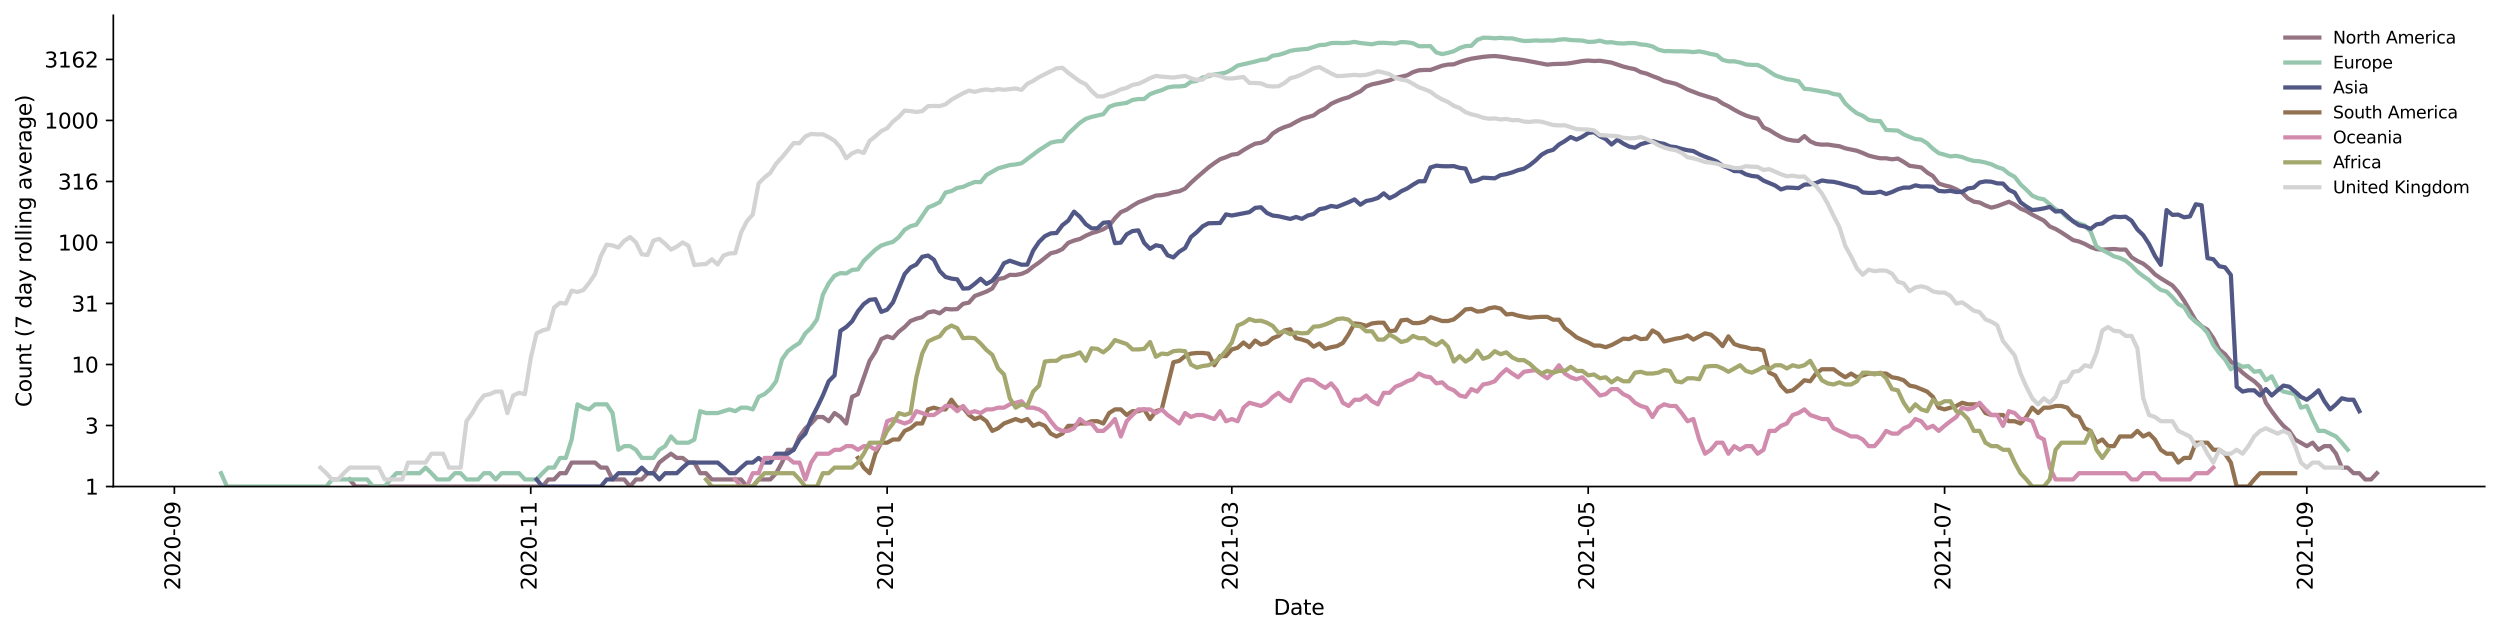 <?xml version="1.0" encoding="utf-8" standalone="no"?>
<!DOCTYPE svg PUBLIC "-//W3C//DTD SVG 1.1//EN"
  "http://www.w3.org/Graphics/SVG/1.1/DTD/svg11.dtd">
<svg height="298.621pt" version="1.1" viewBox="0 0 1176.528 298.621" width="1176.528pt" xmlns="http://www.w3.org/2000/svg" xmlns:xlink="http://www.w3.org/1999/xlink">
 <defs>
  <style type="text/css">*{stroke-linecap:butt;stroke-linejoin:round;}</style>
 </defs>
 <g id="figure_1">
  <g id="patch_1">
   <path d="M 0 298.621 
L 1176.528 298.621 
L 1176.528 0 
L 0 0 
z
" style="fill:#ffffff;"/>
  </g>
  <g id="axes_1">
   <g id="patch_2">
    <path d="M 53.328 228.96 
L 1169.328 228.96 
L 1169.328 7.2 
L 53.328 7.2 
z
" style="fill:#ffffff;"/>
   </g>
   <g id="matplotlib.axis_1">
    <g id="xtick_1">
     <g id="line2d_1">
      <defs>
       <path d="M 0 0 
L 0 3.5 
" id="md8999c15e0" style="stroke:#000000;stroke-width:0.8;"/>
      </defs>
      <g>
       <use style="stroke:#000000;stroke-width:0.8;" x="82.06" xlink:href="#md8999c15e0" y="228.96"/>
      </g>
     </g>
     <g id="text_1">
      <!-- 2020-09 -->
      <g transform="translate(84.819 277.743)rotate(-90)scale(0.1 -0.1)">
       <defs>
        <path d="M 1228 531 
L 3431 531 
L 3431 0 
L 469 0 
L 469 531 
Q 828 903 1448 1529 
Q 2069 2156 2228 2338 
Q 2531 2678 2651 2914 
Q 2772 3150 2772 3378 
Q 2772 3750 2511 3984 
Q 2250 4219 1831 4219 
Q 1534 4219 1204 4116 
Q 875 4013 500 3803 
L 500 4441 
Q 881 4594 1212 4672 
Q 1544 4750 1819 4750 
Q 2544 4750 2975 4387 
Q 3406 4025 3406 3419 
Q 3406 3131 3298 2873 
Q 3191 2616 2906 2266 
Q 2828 2175 2409 1742 
Q 1991 1309 1228 531 
z
" id="DejaVuSans-32" transform="scale(0.016)"/>
        <path d="M 2034 4250 
Q 1547 4250 1301 3770 
Q 1056 3291 1056 2328 
Q 1056 1369 1301 889 
Q 1547 409 2034 409 
Q 2525 409 2770 889 
Q 3016 1369 3016 2328 
Q 3016 3291 2770 3770 
Q 2525 4250 2034 4250 
z
M 2034 4750 
Q 2819 4750 3233 4129 
Q 3647 3509 3647 2328 
Q 3647 1150 3233 529 
Q 2819 -91 2034 -91 
Q 1250 -91 836 529 
Q 422 1150 422 2328 
Q 422 3509 836 4129 
Q 1250 4750 2034 4750 
z
" id="DejaVuSans-30" transform="scale(0.016)"/>
        <path d="M 313 2009 
L 1997 2009 
L 1997 1497 
L 313 1497 
L 313 2009 
z
" id="DejaVuSans-2d" transform="scale(0.016)"/>
        <path d="M 703 97 
L 703 672 
Q 941 559 1184 500 
Q 1428 441 1663 441 
Q 2288 441 2617 861 
Q 2947 1281 2994 2138 
Q 2813 1869 2534 1725 
Q 2256 1581 1919 1581 
Q 1219 1581 811 2004 
Q 403 2428 403 3163 
Q 403 3881 828 4315 
Q 1253 4750 1959 4750 
Q 2769 4750 3195 4129 
Q 3622 3509 3622 2328 
Q 3622 1225 3098 567 
Q 2575 -91 1691 -91 
Q 1453 -91 1209 -44 
Q 966 3 703 97 
z
M 1959 2075 
Q 2384 2075 2632 2365 
Q 2881 2656 2881 3163 
Q 2881 3666 2632 3958 
Q 2384 4250 1959 4250 
Q 1534 4250 1286 3958 
Q 1038 3666 1038 3163 
Q 1038 2656 1286 2365 
Q 1534 2075 1959 2075 
z
" id="DejaVuSans-39" transform="scale(0.016)"/>
       </defs>
       <use xlink:href="#DejaVuSans-32"/>
       <use x="63.623" xlink:href="#DejaVuSans-30"/>
       <use x="127.246" xlink:href="#DejaVuSans-32"/>
       <use x="190.869" xlink:href="#DejaVuSans-30"/>
       <use x="254.492" xlink:href="#DejaVuSans-2d"/>
       <use x="290.576" xlink:href="#DejaVuSans-30"/>
       <use x="354.199" xlink:href="#DejaVuSans-39"/>
      </g>
     </g>
    </g>
    <g id="xtick_2">
     <g id="line2d_2">
      <g>
       <use style="stroke:#000000;stroke-width:0.8;" x="249.776" xlink:href="#md8999c15e0" y="228.96"/>
      </g>
     </g>
     <g id="text_2">
      <!-- 2020-11 -->
      <g transform="translate(252.535 277.743)rotate(-90)scale(0.1 -0.1)">
       <defs>
        <path d="M 794 531 
L 1825 531 
L 1825 4091 
L 703 3866 
L 703 4441 
L 1819 4666 
L 2450 4666 
L 2450 531 
L 3481 531 
L 3481 0 
L 794 0 
L 794 531 
z
" id="DejaVuSans-31" transform="scale(0.016)"/>
       </defs>
       <use xlink:href="#DejaVuSans-32"/>
       <use x="63.623" xlink:href="#DejaVuSans-30"/>
       <use x="127.246" xlink:href="#DejaVuSans-32"/>
       <use x="190.869" xlink:href="#DejaVuSans-30"/>
       <use x="254.492" xlink:href="#DejaVuSans-2d"/>
       <use x="290.576" xlink:href="#DejaVuSans-31"/>
       <use x="354.199" xlink:href="#DejaVuSans-31"/>
      </g>
     </g>
    </g>
    <g id="xtick_3">
     <g id="line2d_3">
      <g>
       <use style="stroke:#000000;stroke-width:0.8;" x="417.492" xlink:href="#md8999c15e0" y="228.96"/>
      </g>
     </g>
     <g id="text_3">
      <!-- 2021-01 -->
      <g transform="translate(420.252 277.743)rotate(-90)scale(0.1 -0.1)">
       <use xlink:href="#DejaVuSans-32"/>
       <use x="63.623" xlink:href="#DejaVuSans-30"/>
       <use x="127.246" xlink:href="#DejaVuSans-32"/>
       <use x="190.869" xlink:href="#DejaVuSans-31"/>
       <use x="254.492" xlink:href="#DejaVuSans-2d"/>
       <use x="290.576" xlink:href="#DejaVuSans-30"/>
       <use x="354.199" xlink:href="#DejaVuSans-31"/>
      </g>
     </g>
    </g>
    <g id="xtick_4">
     <g id="line2d_4">
      <g>
       <use style="stroke:#000000;stroke-width:0.8;" x="579.71" xlink:href="#md8999c15e0" y="228.96"/>
      </g>
     </g>
     <g id="text_4">
      <!-- 2021-03 -->
      <g transform="translate(582.469 277.743)rotate(-90)scale(0.1 -0.1)">
       <defs>
        <path d="M 2597 2516 
Q 3050 2419 3304 2112 
Q 3559 1806 3559 1356 
Q 3559 666 3084 287 
Q 2609 -91 1734 -91 
Q 1441 -91 1130 -33 
Q 819 25 488 141 
L 488 750 
Q 750 597 1062 519 
Q 1375 441 1716 441 
Q 2309 441 2620 675 
Q 2931 909 2931 1356 
Q 2931 1769 2642 2001 
Q 2353 2234 1838 2234 
L 1294 2234 
L 1294 2753 
L 1863 2753 
Q 2328 2753 2575 2939 
Q 2822 3125 2822 3475 
Q 2822 3834 2567 4026 
Q 2313 4219 1838 4219 
Q 1578 4219 1281 4162 
Q 984 4106 628 3988 
L 628 4550 
Q 988 4650 1302 4700 
Q 1616 4750 1894 4750 
Q 2613 4750 3031 4423 
Q 3450 4097 3450 3541 
Q 3450 3153 3228 2886 
Q 3006 2619 2597 2516 
z
" id="DejaVuSans-33" transform="scale(0.016)"/>
       </defs>
       <use xlink:href="#DejaVuSans-32"/>
       <use x="63.623" xlink:href="#DejaVuSans-30"/>
       <use x="127.246" xlink:href="#DejaVuSans-32"/>
       <use x="190.869" xlink:href="#DejaVuSans-31"/>
       <use x="254.492" xlink:href="#DejaVuSans-2d"/>
       <use x="290.576" xlink:href="#DejaVuSans-30"/>
       <use x="354.199" xlink:href="#DejaVuSans-33"/>
      </g>
     </g>
    </g>
    <g id="xtick_5">
     <g id="line2d_5">
      <g>
       <use style="stroke:#000000;stroke-width:0.8;" x="747.426" xlink:href="#md8999c15e0" y="228.96"/>
      </g>
     </g>
     <g id="text_5">
      <!-- 2021-05 -->
      <g transform="translate(750.185 277.743)rotate(-90)scale(0.1 -0.1)">
       <defs>
        <path d="M 691 4666 
L 3169 4666 
L 3169 4134 
L 1269 4134 
L 1269 2991 
Q 1406 3038 1543 3061 
Q 1681 3084 1819 3084 
Q 2600 3084 3056 2656 
Q 3513 2228 3513 1497 
Q 3513 744 3044 326 
Q 2575 -91 1722 -91 
Q 1428 -91 1123 -41 
Q 819 9 494 109 
L 494 744 
Q 775 591 1075 516 
Q 1375 441 1709 441 
Q 2250 441 2565 725 
Q 2881 1009 2881 1497 
Q 2881 1984 2565 2268 
Q 2250 2553 1709 2553 
Q 1456 2553 1204 2497 
Q 953 2441 691 2322 
L 691 4666 
z
" id="DejaVuSans-35" transform="scale(0.016)"/>
       </defs>
       <use xlink:href="#DejaVuSans-32"/>
       <use x="63.623" xlink:href="#DejaVuSans-30"/>
       <use x="127.246" xlink:href="#DejaVuSans-32"/>
       <use x="190.869" xlink:href="#DejaVuSans-31"/>
       <use x="254.492" xlink:href="#DejaVuSans-2d"/>
       <use x="290.576" xlink:href="#DejaVuSans-30"/>
       <use x="354.199" xlink:href="#DejaVuSans-35"/>
      </g>
     </g>
    </g>
    <g id="xtick_6">
     <g id="line2d_6">
      <g>
       <use style="stroke:#000000;stroke-width:0.8;" x="915.142" xlink:href="#md8999c15e0" y="228.96"/>
      </g>
     </g>
     <g id="text_6">
      <!-- 2021-07 -->
      <g transform="translate(917.901 277.743)rotate(-90)scale(0.1 -0.1)">
       <defs>
        <path d="M 525 4666 
L 3525 4666 
L 3525 4397 
L 1831 0 
L 1172 0 
L 2766 4134 
L 525 4134 
L 525 4666 
z
" id="DejaVuSans-37" transform="scale(0.016)"/>
       </defs>
       <use xlink:href="#DejaVuSans-32"/>
       <use x="63.623" xlink:href="#DejaVuSans-30"/>
       <use x="127.246" xlink:href="#DejaVuSans-32"/>
       <use x="190.869" xlink:href="#DejaVuSans-31"/>
       <use x="254.492" xlink:href="#DejaVuSans-2d"/>
       <use x="290.576" xlink:href="#DejaVuSans-30"/>
       <use x="354.199" xlink:href="#DejaVuSans-37"/>
      </g>
     </g>
    </g>
    <g id="xtick_7">
     <g id="line2d_7">
      <g>
       <use style="stroke:#000000;stroke-width:0.8;" x="1085.608" xlink:href="#md8999c15e0" y="228.96"/>
      </g>
     </g>
     <g id="text_7">
      <!-- 2021-09 -->
      <g transform="translate(1088.367 277.743)rotate(-90)scale(0.1 -0.1)">
       <use xlink:href="#DejaVuSans-32"/>
       <use x="63.623" xlink:href="#DejaVuSans-30"/>
       <use x="127.246" xlink:href="#DejaVuSans-32"/>
       <use x="190.869" xlink:href="#DejaVuSans-31"/>
       <use x="254.492" xlink:href="#DejaVuSans-2d"/>
       <use x="290.576" xlink:href="#DejaVuSans-30"/>
       <use x="354.199" xlink:href="#DejaVuSans-39"/>
      </g>
     </g>
    </g>
    <g id="text_8">
     <!-- Date -->
     <g transform="translate(599.377 289.341)scale(0.1 -0.1)">
      <defs>
       <path d="M 1259 4147 
L 1259 519 
L 2022 519 
Q 2988 519 3436 956 
Q 3884 1394 3884 2338 
Q 3884 3275 3436 3711 
Q 2988 4147 2022 4147 
L 1259 4147 
z
M 628 4666 
L 1925 4666 
Q 3281 4666 3915 4102 
Q 4550 3538 4550 2338 
Q 4550 1131 3912 565 
Q 3275 0 1925 0 
L 628 0 
L 628 4666 
z
" id="DejaVuSans-44" transform="scale(0.016)"/>
       <path d="M 2194 1759 
Q 1497 1759 1228 1600 
Q 959 1441 959 1056 
Q 959 750 1161 570 
Q 1363 391 1709 391 
Q 2188 391 2477 730 
Q 2766 1069 2766 1631 
L 2766 1759 
L 2194 1759 
z
M 3341 1997 
L 3341 0 
L 2766 0 
L 2766 531 
Q 2569 213 2275 61 
Q 1981 -91 1556 -91 
Q 1019 -91 701 211 
Q 384 513 384 1019 
Q 384 1609 779 1909 
Q 1175 2209 1959 2209 
L 2766 2209 
L 2766 2266 
Q 2766 2663 2505 2880 
Q 2244 3097 1772 3097 
Q 1472 3097 1187 3025 
Q 903 2953 641 2809 
L 641 3341 
Q 956 3463 1253 3523 
Q 1550 3584 1831 3584 
Q 2591 3584 2966 3190 
Q 3341 2797 3341 1997 
z
" id="DejaVuSans-61" transform="scale(0.016)"/>
       <path d="M 1172 4494 
L 1172 3500 
L 2356 3500 
L 2356 3053 
L 1172 3053 
L 1172 1153 
Q 1172 725 1289 603 
Q 1406 481 1766 481 
L 2356 481 
L 2356 0 
L 1766 0 
Q 1100 0 847 248 
Q 594 497 594 1153 
L 594 3053 
L 172 3053 
L 172 3500 
L 594 3500 
L 594 4494 
L 1172 4494 
z
" id="DejaVuSans-74" transform="scale(0.016)"/>
       <path d="M 3597 1894 
L 3597 1613 
L 953 1613 
Q 991 1019 1311 708 
Q 1631 397 2203 397 
Q 2534 397 2845 478 
Q 3156 559 3463 722 
L 3463 178 
Q 3153 47 2828 -22 
Q 2503 -91 2169 -91 
Q 1331 -91 842 396 
Q 353 884 353 1716 
Q 353 2575 817 3079 
Q 1281 3584 2069 3584 
Q 2775 3584 3186 3129 
Q 3597 2675 3597 1894 
z
M 3022 2063 
Q 3016 2534 2758 2815 
Q 2500 3097 2075 3097 
Q 1594 3097 1305 2825 
Q 1016 2553 972 2059 
L 3022 2063 
z
" id="DejaVuSans-65" transform="scale(0.016)"/>
      </defs>
      <use xlink:href="#DejaVuSans-44"/>
      <use x="77.002" xlink:href="#DejaVuSans-61"/>
      <use x="138.281" xlink:href="#DejaVuSans-74"/>
      <use x="177.49" xlink:href="#DejaVuSans-65"/>
     </g>
    </g>
   </g>
   <g id="matplotlib.axis_2">
    <g id="ytick_1">
     <g id="line2d_8">
      <defs>
       <path d="M 0 0 
L -3.5 0 
" id="m9d6de794d3" style="stroke:#000000;stroke-width:0.8;"/>
      </defs>
      <g>
       <use style="stroke:#000000;stroke-width:0.8;" x="53.328" xlink:href="#m9d6de794d3" y="228.96"/>
      </g>
     </g>
     <g id="text_9">
      <!-- 1 -->
      <g transform="translate(39.966 232.759)scale(0.1 -0.1)">
       <use xlink:href="#DejaVuSans-31"/>
      </g>
     </g>
    </g>
    <g id="ytick_2">
     <g id="line2d_9">
      <g>
       <use style="stroke:#000000;stroke-width:0.8;" x="53.328" xlink:href="#m9d6de794d3" y="200.247"/>
      </g>
     </g>
     <g id="text_10">
      <!-- 3 -->
      <g transform="translate(39.966 204.046)scale(0.1 -0.1)">
       <use xlink:href="#DejaVuSans-33"/>
      </g>
     </g>
    </g>
    <g id="ytick_3">
     <g id="line2d_10">
      <g>
       <use style="stroke:#000000;stroke-width:0.8;" x="53.328" xlink:href="#m9d6de794d3" y="171.534"/>
      </g>
     </g>
     <g id="text_11">
      <!-- 10 -->
      <g transform="translate(33.603 175.333)scale(0.1 -0.1)">
       <use xlink:href="#DejaVuSans-31"/>
       <use x="63.623" xlink:href="#DejaVuSans-30"/>
      </g>
     </g>
    </g>
    <g id="ytick_4">
     <g id="line2d_11">
      <g>
       <use style="stroke:#000000;stroke-width:0.8;" x="53.328" xlink:href="#m9d6de794d3" y="142.821"/>
      </g>
     </g>
     <g id="text_12">
      <!-- 31 -->
      <g transform="translate(33.603 146.62)scale(0.1 -0.1)">
       <use xlink:href="#DejaVuSans-33"/>
       <use x="63.623" xlink:href="#DejaVuSans-31"/>
      </g>
     </g>
    </g>
    <g id="ytick_5">
     <g id="line2d_12">
      <g>
       <use style="stroke:#000000;stroke-width:0.8;" x="53.328" xlink:href="#m9d6de794d3" y="114.108"/>
      </g>
     </g>
     <g id="text_13">
      <!-- 100 -->
      <g transform="translate(27.241 117.907)scale(0.1 -0.1)">
       <use xlink:href="#DejaVuSans-31"/>
       <use x="63.623" xlink:href="#DejaVuSans-30"/>
       <use x="127.246" xlink:href="#DejaVuSans-30"/>
      </g>
     </g>
    </g>
    <g id="ytick_6">
     <g id="line2d_13">
      <g>
       <use style="stroke:#000000;stroke-width:0.8;" x="53.328" xlink:href="#m9d6de794d3" y="85.395"/>
      </g>
     </g>
     <g id="text_14">
      <!-- 316 -->
      <g transform="translate(27.241 89.194)scale(0.1 -0.1)">
       <defs>
        <path d="M 2113 2584 
Q 1688 2584 1439 2293 
Q 1191 2003 1191 1497 
Q 1191 994 1439 701 
Q 1688 409 2113 409 
Q 2538 409 2786 701 
Q 3034 994 3034 1497 
Q 3034 2003 2786 2293 
Q 2538 2584 2113 2584 
z
M 3366 4563 
L 3366 3988 
Q 3128 4100 2886 4159 
Q 2644 4219 2406 4219 
Q 1781 4219 1451 3797 
Q 1122 3375 1075 2522 
Q 1259 2794 1537 2939 
Q 1816 3084 2150 3084 
Q 2853 3084 3261 2657 
Q 3669 2231 3669 1497 
Q 3669 778 3244 343 
Q 2819 -91 2113 -91 
Q 1303 -91 875 529 
Q 447 1150 447 2328 
Q 447 3434 972 4092 
Q 1497 4750 2381 4750 
Q 2619 4750 2861 4703 
Q 3103 4656 3366 4563 
z
" id="DejaVuSans-36" transform="scale(0.016)"/>
       </defs>
       <use xlink:href="#DejaVuSans-33"/>
       <use x="63.623" xlink:href="#DejaVuSans-31"/>
       <use x="127.246" xlink:href="#DejaVuSans-36"/>
      </g>
     </g>
    </g>
    <g id="ytick_7">
     <g id="line2d_14">
      <g>
       <use style="stroke:#000000;stroke-width:0.8;" x="53.328" xlink:href="#m9d6de794d3" y="56.682"/>
      </g>
     </g>
     <g id="text_15">
      <!-- 1000 -->
      <g transform="translate(20.878 60.481)scale(0.1 -0.1)">
       <use xlink:href="#DejaVuSans-31"/>
       <use x="63.623" xlink:href="#DejaVuSans-30"/>
       <use x="127.246" xlink:href="#DejaVuSans-30"/>
       <use x="190.869" xlink:href="#DejaVuSans-30"/>
      </g>
     </g>
    </g>
    <g id="ytick_8">
     <g id="line2d_15">
      <g>
       <use style="stroke:#000000;stroke-width:0.8;" x="53.328" xlink:href="#m9d6de794d3" y="27.969"/>
      </g>
     </g>
     <g id="text_16">
      <!-- 3162 -->
      <g transform="translate(20.878 31.768)scale(0.1 -0.1)">
       <use xlink:href="#DejaVuSans-33"/>
       <use x="63.623" xlink:href="#DejaVuSans-31"/>
       <use x="127.246" xlink:href="#DejaVuSans-36"/>
       <use x="190.869" xlink:href="#DejaVuSans-32"/>
      </g>
     </g>
    </g>
    <g id="text_17">
     <!-- Count (7 day rolling average) -->
     <g transform="translate(14.798 191.548)rotate(-90)scale(0.1 -0.1)">
      <defs>
       <path d="M 4122 4306 
L 4122 3641 
Q 3803 3938 3442 4084 
Q 3081 4231 2675 4231 
Q 1875 4231 1450 3742 
Q 1025 3253 1025 2328 
Q 1025 1406 1450 917 
Q 1875 428 2675 428 
Q 3081 428 3442 575 
Q 3803 722 4122 1019 
L 4122 359 
Q 3791 134 3420 21 
Q 3050 -91 2638 -91 
Q 1578 -91 968 557 
Q 359 1206 359 2328 
Q 359 3453 968 4101 
Q 1578 4750 2638 4750 
Q 3056 4750 3426 4639 
Q 3797 4528 4122 4306 
z
" id="DejaVuSans-43" transform="scale(0.016)"/>
       <path d="M 1959 3097 
Q 1497 3097 1228 2736 
Q 959 2375 959 1747 
Q 959 1119 1226 758 
Q 1494 397 1959 397 
Q 2419 397 2687 759 
Q 2956 1122 2956 1747 
Q 2956 2369 2687 2733 
Q 2419 3097 1959 3097 
z
M 1959 3584 
Q 2709 3584 3137 3096 
Q 3566 2609 3566 1747 
Q 3566 888 3137 398 
Q 2709 -91 1959 -91 
Q 1206 -91 779 398 
Q 353 888 353 1747 
Q 353 2609 779 3096 
Q 1206 3584 1959 3584 
z
" id="DejaVuSans-6f" transform="scale(0.016)"/>
       <path d="M 544 1381 
L 544 3500 
L 1119 3500 
L 1119 1403 
Q 1119 906 1312 657 
Q 1506 409 1894 409 
Q 2359 409 2629 706 
Q 2900 1003 2900 1516 
L 2900 3500 
L 3475 3500 
L 3475 0 
L 2900 0 
L 2900 538 
Q 2691 219 2414 64 
Q 2138 -91 1772 -91 
Q 1169 -91 856 284 
Q 544 659 544 1381 
z
M 1991 3584 
L 1991 3584 
z
" id="DejaVuSans-75" transform="scale(0.016)"/>
       <path d="M 3513 2113 
L 3513 0 
L 2938 0 
L 2938 2094 
Q 2938 2591 2744 2837 
Q 2550 3084 2163 3084 
Q 1697 3084 1428 2787 
Q 1159 2491 1159 1978 
L 1159 0 
L 581 0 
L 581 3500 
L 1159 3500 
L 1159 2956 
Q 1366 3272 1645 3428 
Q 1925 3584 2291 3584 
Q 2894 3584 3203 3211 
Q 3513 2838 3513 2113 
z
" id="DejaVuSans-6e" transform="scale(0.016)"/>
       <path id="DejaVuSans-20" transform="scale(0.016)"/>
       <path d="M 1984 4856 
Q 1566 4138 1362 3434 
Q 1159 2731 1159 2009 
Q 1159 1288 1364 580 
Q 1569 -128 1984 -844 
L 1484 -844 
Q 1016 -109 783 600 
Q 550 1309 550 2009 
Q 550 2706 781 3412 
Q 1013 4119 1484 4856 
L 1984 4856 
z
" id="DejaVuSans-28" transform="scale(0.016)"/>
       <path d="M 2906 2969 
L 2906 4863 
L 3481 4863 
L 3481 0 
L 2906 0 
L 2906 525 
Q 2725 213 2448 61 
Q 2172 -91 1784 -91 
Q 1150 -91 751 415 
Q 353 922 353 1747 
Q 353 2572 751 3078 
Q 1150 3584 1784 3584 
Q 2172 3584 2448 3432 
Q 2725 3281 2906 2969 
z
M 947 1747 
Q 947 1113 1208 752 
Q 1469 391 1925 391 
Q 2381 391 2643 752 
Q 2906 1113 2906 1747 
Q 2906 2381 2643 2742 
Q 2381 3103 1925 3103 
Q 1469 3103 1208 2742 
Q 947 2381 947 1747 
z
" id="DejaVuSans-64" transform="scale(0.016)"/>
       <path d="M 2059 -325 
Q 1816 -950 1584 -1140 
Q 1353 -1331 966 -1331 
L 506 -1331 
L 506 -850 
L 844 -850 
Q 1081 -850 1212 -737 
Q 1344 -625 1503 -206 
L 1606 56 
L 191 3500 
L 800 3500 
L 1894 763 
L 2988 3500 
L 3597 3500 
L 2059 -325 
z
" id="DejaVuSans-79" transform="scale(0.016)"/>
       <path d="M 2631 2963 
Q 2534 3019 2420 3045 
Q 2306 3072 2169 3072 
Q 1681 3072 1420 2755 
Q 1159 2438 1159 1844 
L 1159 0 
L 581 0 
L 581 3500 
L 1159 3500 
L 1159 2956 
Q 1341 3275 1631 3429 
Q 1922 3584 2338 3584 
Q 2397 3584 2469 3576 
Q 2541 3569 2628 3553 
L 2631 2963 
z
" id="DejaVuSans-72" transform="scale(0.016)"/>
       <path d="M 603 4863 
L 1178 4863 
L 1178 0 
L 603 0 
L 603 4863 
z
" id="DejaVuSans-6c" transform="scale(0.016)"/>
       <path d="M 603 3500 
L 1178 3500 
L 1178 0 
L 603 0 
L 603 3500 
z
M 603 4863 
L 1178 4863 
L 1178 4134 
L 603 4134 
L 603 4863 
z
" id="DejaVuSans-69" transform="scale(0.016)"/>
       <path d="M 2906 1791 
Q 2906 2416 2648 2759 
Q 2391 3103 1925 3103 
Q 1463 3103 1205 2759 
Q 947 2416 947 1791 
Q 947 1169 1205 825 
Q 1463 481 1925 481 
Q 2391 481 2648 825 
Q 2906 1169 2906 1791 
z
M 3481 434 
Q 3481 -459 3084 -895 
Q 2688 -1331 1869 -1331 
Q 1566 -1331 1297 -1286 
Q 1028 -1241 775 -1147 
L 775 -588 
Q 1028 -725 1275 -790 
Q 1522 -856 1778 -856 
Q 2344 -856 2625 -561 
Q 2906 -266 2906 331 
L 2906 616 
Q 2728 306 2450 153 
Q 2172 0 1784 0 
Q 1141 0 747 490 
Q 353 981 353 1791 
Q 353 2603 747 3093 
Q 1141 3584 1784 3584 
Q 2172 3584 2450 3431 
Q 2728 3278 2906 2969 
L 2906 3500 
L 3481 3500 
L 3481 434 
z
" id="DejaVuSans-67" transform="scale(0.016)"/>
       <path d="M 191 3500 
L 800 3500 
L 1894 563 
L 2988 3500 
L 3597 3500 
L 2284 0 
L 1503 0 
L 191 3500 
z
" id="DejaVuSans-76" transform="scale(0.016)"/>
       <path d="M 513 4856 
L 1013 4856 
Q 1481 4119 1714 3412 
Q 1947 2706 1947 2009 
Q 1947 1309 1714 600 
Q 1481 -109 1013 -844 
L 513 -844 
Q 928 -128 1133 580 
Q 1338 1288 1338 2009 
Q 1338 2731 1133 3434 
Q 928 4138 513 4856 
z
" id="DejaVuSans-29" transform="scale(0.016)"/>
      </defs>
      <use xlink:href="#DejaVuSans-43"/>
      <use x="69.824" xlink:href="#DejaVuSans-6f"/>
      <use x="131.006" xlink:href="#DejaVuSans-75"/>
      <use x="194.385" xlink:href="#DejaVuSans-6e"/>
      <use x="257.764" xlink:href="#DejaVuSans-74"/>
      <use x="296.973" xlink:href="#DejaVuSans-20"/>
      <use x="328.76" xlink:href="#DejaVuSans-28"/>
      <use x="367.773" xlink:href="#DejaVuSans-37"/>
      <use x="431.396" xlink:href="#DejaVuSans-20"/>
      <use x="463.184" xlink:href="#DejaVuSans-64"/>
      <use x="526.66" xlink:href="#DejaVuSans-61"/>
      <use x="587.939" xlink:href="#DejaVuSans-79"/>
      <use x="647.119" xlink:href="#DejaVuSans-20"/>
      <use x="678.906" xlink:href="#DejaVuSans-72"/>
      <use x="717.77" xlink:href="#DejaVuSans-6f"/>
      <use x="778.951" xlink:href="#DejaVuSans-6c"/>
      <use x="806.734" xlink:href="#DejaVuSans-6c"/>
      <use x="834.518" xlink:href="#DejaVuSans-69"/>
      <use x="862.301" xlink:href="#DejaVuSans-6e"/>
      <use x="925.68" xlink:href="#DejaVuSans-67"/>
      <use x="989.156" xlink:href="#DejaVuSans-20"/>
      <use x="1020.943" xlink:href="#DejaVuSans-61"/>
      <use x="1082.223" xlink:href="#DejaVuSans-76"/>
      <use x="1141.402" xlink:href="#DejaVuSans-65"/>
      <use x="1202.926" xlink:href="#DejaVuSans-72"/>
      <use x="1244.039" xlink:href="#DejaVuSans-61"/>
      <use x="1305.318" xlink:href="#DejaVuSans-67"/>
      <use x="1368.795" xlink:href="#DejaVuSans-65"/>
      <use x="1430.318" xlink:href="#DejaVuSans-29"/>
     </g>
    </g>
   </g>
   <g id="line2d_16">
    <path clip-path="url(#p5f3bfd7ef6)" d="M 164.543 225.63 
L 167.293 228.96 
L 255.275 228.96 
L 258.024 225.63 
L 260.774 225.63 
L 263.523 222.692 
L 266.273 222.692 
L 269.022 217.688 
L 280.02 217.688 
L 282.769 220.065 
L 285.519 220.065 
L 288.268 225.63 
L 293.767 225.63 
L 296.517 228.96 
L 299.266 225.63 
L 302.015 225.63 
L 304.765 222.692 
L 307.514 222.692 
L 310.264 217.688 
L 313.013 215.518 
L 315.763 213.521 
L 318.512 215.518 
L 321.262 215.518 
L 324.011 217.688 
L 326.76 217.688 
L 329.51 222.692 
L 332.259 222.692 
L 335.009 225.63 
L 348.756 225.63 
L 351.506 228.96 
L 354.255 228.96 
L 357.004 225.63 
L 362.503 225.63 
L 365.253 222.692 
L 368.002 217.688 
L 370.752 211.673 
L 373.501 211.673 
L 376.251 205.405 
L 379 201.561 
L 381.749 199.292 
L 384.499 196.234 
L 387.248 196.234 
L 389.998 198.231 
L 392.747 194.386 
L 395.497 196.234 
L 398.246 199.292 
L 400.996 186.77 
L 403.745 185.491 
L 409.244 169.813 
L 411.993 165.545 
L 414.743 159.591 
L 417.492 158.3 
L 420.242 159.153 
L 422.991 156.095 
L 425.741 153.893 
L 428.49 151.073 
L 431.239 149.999 
L 433.989 149.259 
L 436.738 147.028 
L 439.488 146.5 
L 442.237 147.431 
L 444.987 145.352 
L 447.736 145.602 
L 450.486 145.477 
L 453.235 142.975 
L 455.984 142.414 
L 458.734 139.293 
L 464.233 137.229 
L 466.982 135.743 
L 469.732 131.324 
L 472.481 130.831 
L 475.231 129.344 
L 477.98 129.41 
L 480.729 128.889 
L 483.479 127.693 
L 486.228 125.462 
L 488.978 123.57 
L 494.477 119.188 
L 497.226 118.499 
L 499.976 117.215 
L 502.725 114.287 
L 505.474 113.198 
L 508.224 112.454 
L 510.973 110.934 
L 513.723 109.74 
L 516.472 108.945 
L 519.222 107.896 
L 521.971 106.257 
L 524.721 102.677 
L 527.47 99.828 
L 530.219 98.669 
L 532.969 96.839 
L 535.718 95.217 
L 543.967 92.052 
L 546.716 91.818 
L 549.466 91.342 
L 552.215 90.443 
L 554.964 90.019 
L 557.714 88.763 
L 560.463 86.029 
L 563.213 83.535 
L 568.712 78.806 
L 571.461 76.787 
L 574.211 74.92 
L 576.96 73.976 
L 579.71 72.793 
L 582.459 72.435 
L 585.208 70.626 
L 587.958 69.01 
L 590.707 67.602 
L 593.457 67.207 
L 596.206 65.874 
L 598.956 62.833 
L 601.705 61.035 
L 604.455 59.814 
L 607.204 58.917 
L 609.953 57.343 
L 612.703 55.959 
L 618.202 54.334 
L 620.951 52.278 
L 623.701 50.958 
L 626.45 48.851 
L 629.2 47.573 
L 631.949 46.537 
L 634.698 45.761 
L 637.448 44.292 
L 640.197 42.998 
L 642.947 40.714 
L 645.696 39.694 
L 648.446 39.12 
L 653.945 37.771 
L 656.694 36.671 
L 662.193 35.457 
L 664.942 33.969 
L 667.692 33.086 
L 670.441 32.915 
L 673.191 32.919 
L 678.69 30.915 
L 681.439 30.389 
L 684.188 30.276 
L 686.938 29.182 
L 689.687 28.309 
L 692.437 27.612 
L 697.936 26.764 
L 700.685 26.501 
L 703.435 26.369 
L 706.184 26.651 
L 708.933 27.051 
L 711.683 27.598 
L 714.432 27.89 
L 717.182 28.317 
L 728.18 30.415 
L 730.929 30.146 
L 736.428 29.998 
L 739.177 29.692 
L 744.676 28.708 
L 747.426 28.504 
L 750.175 28.708 
L 752.925 28.594 
L 758.423 29.465 
L 763.922 31.329 
L 766.672 32.011 
L 769.421 32.56 
L 772.171 33.961 
L 774.92 34.645 
L 777.67 35.817 
L 780.419 36.816 
L 783.168 38.116 
L 788.667 39.465 
L 791.417 40.725 
L 794.166 42.142 
L 799.665 44.264 
L 807.913 46.83 
L 810.663 48.706 
L 813.412 50.016 
L 816.162 51.659 
L 818.911 53.107 
L 821.661 54.357 
L 824.41 55.252 
L 827.16 55.827 
L 829.909 60.012 
L 832.659 61.196 
L 835.408 62.924 
L 838.157 64.487 
L 840.907 65.572 
L 843.656 66.123 
L 846.406 66.327 
L 849.155 64.057 
L 851.905 66.511 
L 854.654 67.718 
L 857.404 68.081 
L 860.153 68.002 
L 862.902 68.467 
L 865.652 68.812 
L 868.401 69.799 
L 873.9 70.952 
L 876.65 72.01 
L 879.399 73.232 
L 882.149 73.926 
L 884.898 74.487 
L 887.647 74.487 
L 890.397 74.98 
L 893.146 74.633 
L 895.896 76.196 
L 898.645 78.014 
L 904.144 78.788 
L 906.894 81.134 
L 909.643 82.844 
L 912.392 86.355 
L 915.142 87.261 
L 917.891 87.901 
L 920.641 89.074 
L 923.39 90.65 
L 926.14 93.397 
L 928.889 94.902 
L 931.639 95.317 
L 934.388 96.697 
L 937.137 97.71 
L 939.887 97.036 
L 945.386 94.951 
L 948.135 96.275 
L 950.885 98.175 
L 953.634 99.311 
L 956.384 101 
L 961.882 103.83 
L 964.632 106.571 
L 967.381 107.757 
L 970.131 109.383 
L 975.63 112.993 
L 978.379 113.649 
L 981.129 114.794 
L 983.878 116.265 
L 986.627 117.256 
L 989.377 117.459 
L 994.876 117.175 
L 997.625 117.459 
L 1000.375 117.459 
L 1003.124 121.093 
L 1005.874 122.801 
L 1008.623 124.096 
L 1011.372 126.261 
L 1014.122 129.083 
L 1016.871 130.971 
L 1022.37 134.341 
L 1025.12 137.5 
L 1027.869 141.543 
L 1033.368 150.917 
L 1036.117 153.544 
L 1038.867 155.154 
L 1041.616 159.153 
L 1044.366 164.448 
L 1047.115 166.692 
L 1049.865 170.148 
L 1052.614 172.626 
L 1055.364 175.378 
L 1058.113 177.549 
L 1060.862 179.432 
L 1063.612 182.005 
L 1066.361 189.544 
L 1069.111 193.511 
L 1071.86 197.212 
L 1074.61 200.401 
L 1077.359 202.778 
L 1080.109 206.831 
L 1085.608 209.952 
L 1088.357 208.343 
L 1091.106 211.673 
L 1093.856 209.952 
L 1096.605 209.952 
L 1099.355 213.521 
L 1102.104 220.065 
L 1104.854 220.065 
L 1107.603 222.692 
L 1110.353 222.692 
L 1113.102 225.63 
L 1115.851 225.63 
L 1118.601 222.692 
L 1118.601 222.692 
" style="fill:none;stroke:#947383;stroke-linecap:square;stroke-width:2;"/>
   </g>
   <g id="line2d_17">
    <path clip-path="url(#p5f3bfd7ef6)" d="M 104.055 222.692 
L 106.805 228.96 
L 153.545 228.96 
L 156.295 225.63 
L 172.792 225.63 
L 175.541 228.96 
L 181.04 228.96 
L 183.789 225.63 
L 186.539 222.692 
L 197.537 222.692 
L 200.286 220.065 
L 203.035 222.692 
L 205.785 225.63 
L 211.284 225.63 
L 214.033 222.692 
L 216.783 222.692 
L 219.532 225.63 
L 225.031 225.63 
L 227.78 222.692 
L 230.53 222.692 
L 233.279 225.63 
L 236.029 222.692 
L 244.277 222.692 
L 247.027 225.63 
L 252.525 225.63 
L 255.275 222.692 
L 258.024 220.065 
L 260.774 220.065 
L 263.523 215.518 
L 266.273 215.518 
L 269.022 206.831 
L 271.772 190.288 
L 274.521 191.848 
L 277.27 192.665 
L 280.02 190.288 
L 285.519 190.288 
L 288.268 194.386 
L 291.018 211.673 
L 293.767 209.952 
L 296.517 209.952 
L 299.266 211.673 
L 302.015 215.518 
L 307.514 215.518 
L 310.264 211.673 
L 313.013 209.952 
L 315.763 205.405 
L 318.512 208.343 
L 324.011 208.343 
L 326.76 206.831 
L 329.51 193.511 
L 332.259 194.386 
L 337.758 194.386 
L 343.257 192.665 
L 346.007 193.511 
L 348.756 191.848 
L 351.506 191.848 
L 354.255 192.665 
L 357.004 186.77 
L 359.754 185.491 
L 362.503 183.114 
L 365.253 179.432 
L 368.002 169.157 
L 370.752 165.266 
L 373.501 163.142 
L 376.251 161.422 
L 379 156.875 
L 381.749 154.247 
L 384.499 150.301 
L 387.248 138.713 
L 389.998 133.32 
L 392.747 129.741 
L 395.497 128.505 
L 398.246 128.696 
L 400.996 127.027 
L 403.745 126.789 
L 406.494 122.75 
L 411.993 117.459 
L 414.743 115.538 
L 417.492 114.612 
L 420.242 113.825 
L 422.991 111.57 
L 425.741 108.119 
L 428.49 106.466 
L 431.239 105.742 
L 436.738 97.654 
L 439.488 96.538 
L 442.237 95.15 
L 444.987 90.595 
L 447.736 89.937 
L 450.486 88.442 
L 453.235 87.951 
L 455.984 86.697 
L 458.734 85.651 
L 461.483 85.708 
L 464.233 82.36 
L 469.732 79.215 
L 475.231 77.681 
L 477.98 77.377 
L 480.729 76.851 
L 488.978 70.664 
L 494.477 67.158 
L 497.226 66.558 
L 499.976 66.348 
L 502.725 62.883 
L 508.224 57.778 
L 510.973 55.938 
L 513.723 55.005 
L 519.222 53.735 
L 521.971 50.295 
L 524.721 49.266 
L 530.219 48.403 
L 532.969 47.052 
L 535.718 46.615 
L 538.468 46.594 
L 541.217 44.325 
L 543.967 43.254 
L 546.716 42.426 
L 549.466 41.17 
L 552.215 40.714 
L 554.964 40.684 
L 557.714 40.389 
L 560.463 38.472 
L 563.213 38.099 
L 565.962 36.464 
L 568.712 35.86 
L 571.461 35.075 
L 574.211 34.682 
L 576.96 34.122 
L 579.71 32.742 
L 582.459 30.85 
L 590.707 28.962 
L 593.457 28.198 
L 596.206 27.897 
L 598.956 26.202 
L 601.705 25.817 
L 604.455 25.016 
L 607.204 23.94 
L 609.953 23.457 
L 615.452 22.993 
L 620.951 21.215 
L 623.701 21.07 
L 626.45 20.267 
L 629.2 20.189 
L 631.949 20.294 
L 634.698 20.157 
L 637.448 19.72 
L 640.197 20.246 
L 645.696 20.847 
L 648.446 20.194 
L 651.195 20.147 
L 656.694 20.491 
L 659.443 19.773 
L 662.193 19.941 
L 664.942 20.334 
L 667.692 21.742 
L 673.191 21.716 
L 675.94 24.678 
L 678.69 25.469 
L 681.439 24.882 
L 684.188 24.113 
L 686.938 22.574 
L 689.687 21.691 
L 692.437 21.558 
L 695.186 18.76 
L 697.936 17.76 
L 700.685 17.78 
L 703.435 18.022 
L 706.184 17.8 
L 708.933 18.06 
L 711.683 18.05 
L 714.432 18.769 
L 717.182 19.294 
L 719.931 19.232 
L 722.681 19.031 
L 725.43 19.171 
L 728.18 19.046 
L 730.929 19.125 
L 733.678 18.651 
L 736.428 18.465 
L 739.177 18.845 
L 744.676 19.096 
L 747.426 19.727 
L 750.175 19.658 
L 752.925 19.112 
L 755.674 19.949 
L 758.423 19.869 
L 761.173 20.353 
L 763.922 20.485 
L 766.672 20.242 
L 769.421 20.299 
L 772.171 20.912 
L 774.92 21.169 
L 777.67 21.856 
L 780.419 23.37 
L 783.168 24.059 
L 785.918 24.033 
L 788.667 24.178 
L 791.417 24.138 
L 794.166 24.248 
L 796.916 24.529 
L 799.665 24.168 
L 802.415 24.72 
L 805.164 25.441 
L 807.913 25.895 
L 810.663 28.184 
L 813.412 28.867 
L 816.162 28.862 
L 818.911 29.398 
L 821.661 30.316 
L 824.41 30.535 
L 827.16 30.587 
L 829.909 31.893 
L 835.408 35.437 
L 838.157 36.416 
L 840.907 37.254 
L 843.656 37.664 
L 846.406 38.246 
L 849.155 41.79 
L 851.905 42.023 
L 857.404 43.006 
L 860.153 43.325 
L 862.902 44.245 
L 865.652 44.648 
L 868.401 48.704 
L 871.151 51.237 
L 873.9 53.321 
L 876.65 54.494 
L 879.399 56.416 
L 882.149 56.925 
L 884.898 57.019 
L 887.647 61.149 
L 893.146 61.467 
L 895.896 63.21 
L 898.645 64.443 
L 901.395 65.466 
L 904.144 65.695 
L 906.894 67.376 
L 909.643 69.992 
L 912.392 72.069 
L 917.891 73.601 
L 920.641 73.343 
L 923.39 73.919 
L 926.14 74.972 
L 928.889 75.733 
L 931.639 75.909 
L 934.388 76.51 
L 937.137 77.295 
L 939.887 78.633 
L 942.636 79.498 
L 945.386 81.74 
L 948.135 83.234 
L 950.885 86.78 
L 953.634 89.297 
L 956.384 92.067 
L 959.133 93.289 
L 961.882 93.805 
L 967.381 98.459 
L 970.131 99.787 
L 972.88 102.453 
L 975.63 103.996 
L 978.379 105.113 
L 981.129 106.101 
L 983.878 109.003 
L 986.627 116.033 
L 989.377 117.663 
L 992.126 119.057 
L 994.876 120.626 
L 997.625 121.426 
L 1000.375 122.7 
L 1003.124 124.961 
L 1005.874 127.817 
L 1008.623 129.942 
L 1011.372 131.826 
L 1014.122 134.422 
L 1016.871 136.431 
L 1019.621 137.229 
L 1022.37 139.886 
L 1025.12 143.088 
L 1027.869 144.494 
L 1030.619 148.969 
L 1033.368 151.548 
L 1036.117 153.544 
L 1038.867 156.678 
L 1041.616 162.39 
L 1044.366 166.112 
L 1047.115 169.157 
L 1049.865 173.769 
L 1052.614 171.18 
L 1055.364 172.626 
L 1058.113 172.257 
L 1060.862 174.966 
L 1063.612 174.561 
L 1066.361 178.947 
L 1069.111 177.099 
L 1071.86 182.553 
L 1074.61 184.274 
L 1080.109 185.491 
L 1082.858 191.848 
L 1085.608 191.056 
L 1088.357 197.212 
L 1091.106 202.778 
L 1093.856 202.778 
L 1099.355 205.405 
L 1102.104 208.343 
L 1104.854 211.673 
L 1104.854 211.673 
" style="fill:none;stroke:#96c6ad;stroke-linecap:square;stroke-width:2;"/>
   </g>
   <g id="line2d_18">
    <path clip-path="url(#p5f3bfd7ef6)" d="M 252.525 225.63 
L 255.275 228.96 
L 282.769 228.96 
L 285.519 225.63 
L 288.268 225.63 
L 291.018 222.692 
L 299.266 222.692 
L 302.015 220.065 
L 304.765 222.692 
L 307.514 222.692 
L 310.264 225.63 
L 313.013 222.692 
L 318.512 222.692 
L 321.262 220.065 
L 324.011 217.688 
L 337.758 217.688 
L 340.508 220.065 
L 343.257 222.692 
L 346.007 222.692 
L 348.756 220.065 
L 351.506 217.688 
L 354.255 217.688 
L 357.004 215.518 
L 359.754 217.688 
L 362.503 217.688 
L 365.253 213.521 
L 370.752 213.521 
L 373.501 211.673 
L 376.251 206.831 
L 379 204.057 
L 381.749 197.212 
L 384.499 191.848 
L 387.248 186.122 
L 389.998 179.432 
L 392.747 176.658 
L 395.497 155.715 
L 398.246 153.893 
L 400.996 151.231 
L 403.745 146.5 
L 406.494 143.088 
L 409.244 141.118 
L 411.993 140.805 
L 414.743 146.762 
L 417.492 145.729 
L 420.242 142.304 
L 425.741 128.953 
L 428.49 125.858 
L 431.239 124.471 
L 433.989 120.859 
L 436.738 120.259 
L 439.488 122.202 
L 442.237 127.571 
L 444.987 130.348 
L 447.736 131.112 
L 450.486 131.466 
L 453.235 135.828 
L 455.984 135.659 
L 458.734 133.552 
L 461.483 131.182 
L 464.233 133.63 
L 466.982 132.118 
L 469.732 128.76 
L 472.481 123.884 
L 475.231 122.7 
L 480.729 124.579 
L 483.479 124.525 
L 486.228 117.952 
L 488.978 113.86 
L 491.727 111.155 
L 494.477 109.83 
L 497.226 109.65 
L 499.976 105.972 
L 502.725 103.854 
L 505.474 99.608 
L 508.224 102.054 
L 510.973 105.514 
L 513.723 107.455 
L 516.472 107.428 
L 519.222 104.841 
L 521.971 104.572 
L 524.721 114.431 
L 527.47 114.179 
L 530.219 110.284 
L 532.969 108.743 
L 535.718 108.401 
L 538.468 114.323 
L 541.217 117.095 
L 543.967 115.425 
L 546.716 115.956 
L 549.466 120.123 
L 552.215 121.141 
L 554.964 118.456 
L 557.714 116.736 
L 560.463 111.537 
L 563.213 109.266 
L 565.962 106.518 
L 568.712 105.063 
L 574.211 104.94 
L 576.96 100.895 
L 579.71 101.425 
L 587.958 99.848 
L 590.707 97.821 
L 593.457 97.562 
L 596.206 100.212 
L 598.956 101.447 
L 601.705 101.77 
L 607.204 103.04 
L 609.953 102.098 
L 612.703 102.995 
L 615.452 101.425 
L 618.202 100.749 
L 620.951 98.44 
L 623.701 97.932 
L 626.45 96.928 
L 629.2 97.379 
L 634.698 95.15 
L 637.448 93.852 
L 640.197 96.327 
L 642.947 94.59 
L 645.696 94.058 
L 648.446 93.15 
L 651.195 90.987 
L 653.945 93.274 
L 656.694 91.95 
L 659.443 89.992 
L 662.193 88.737 
L 664.942 86.924 
L 667.692 85.312 
L 670.441 85.289 
L 673.191 78.832 
L 675.94 77.964 
L 678.69 78.216 
L 681.439 78.258 
L 684.188 78.165 
L 686.938 78.988 
L 689.687 79.321 
L 692.437 85.447 
L 695.186 84.833 
L 697.936 83.619 
L 703.435 83.925 
L 706.184 82.42 
L 708.933 81.896 
L 711.683 81.144 
L 714.432 80.083 
L 717.182 79.401 
L 719.931 77.706 
L 722.681 75.512 
L 725.43 72.841 
L 728.18 71.289 
L 730.929 70.502 
L 733.678 68.002 
L 736.428 66.39 
L 739.177 64.492 
L 741.927 65.685 
L 744.676 64.365 
L 747.426 62.574 
L 750.175 62.198 
L 752.925 64.143 
L 755.674 65.44 
L 758.423 67.997 
L 761.173 65.736 
L 763.922 67.541 
L 766.672 68.963 
L 769.421 69.499 
L 772.171 67.862 
L 777.67 66.337 
L 780.419 67.202 
L 783.168 67.723 
L 785.918 68.928 
L 788.667 69.262 
L 791.417 70.078 
L 794.166 70.707 
L 796.916 71.098 
L 799.665 72.59 
L 802.415 73.756 
L 805.164 74.795 
L 807.913 76.002 
L 810.663 78.005 
L 813.412 79.093 
L 816.162 80.497 
L 818.911 80.571 
L 821.661 82.063 
L 824.41 82.813 
L 827.16 83.11 
L 829.909 84.977 
L 835.408 87.31 
L 838.157 89.152 
L 840.907 88.265 
L 843.656 88.353 
L 846.406 88.557 
L 849.155 86.9 
L 851.905 86.744 
L 854.654 86.099 
L 857.404 84.933 
L 860.153 85.379 
L 862.902 85.571 
L 865.652 86.18 
L 871.151 87.727 
L 873.9 88.429 
L 876.65 90.539 
L 879.399 90.79 
L 882.149 90.762 
L 884.898 90.196 
L 887.647 91.313 
L 890.397 90.374 
L 893.146 89.1 
L 895.896 88.29 
L 898.645 88.303 
L 901.395 87.237 
L 904.144 87.764 
L 906.894 87.702 
L 909.643 87.888 
L 912.392 89.843 
L 915.142 90.073 
L 917.891 89.816 
L 920.641 90.36 
L 923.39 90.319 
L 926.14 88.672 
L 928.889 88.277 
L 931.639 85.88 
L 934.388 85.357 
L 937.137 85.515 
L 939.887 86.285 
L 942.636 86.39 
L 945.386 89.336 
L 948.135 90.65 
L 950.885 95.217 
L 953.634 97.198 
L 956.384 98.843 
L 959.133 98.554 
L 961.882 98.063 
L 964.632 97.361 
L 967.381 99.548 
L 970.131 99.291 
L 975.63 104.187 
L 978.379 105.998 
L 981.129 106.597 
L 983.878 107.702 
L 986.627 105.615 
L 989.377 105.163 
L 992.126 103.086 
L 994.876 101.923 
L 997.625 102.165 
L 1000.375 101.989 
L 1003.124 103.854 
L 1005.874 107.979 
L 1008.623 110.653 
L 1011.372 114.868 
L 1014.122 120.396 
L 1016.871 124.633 
L 1019.621 98.862 
L 1022.37 101.127 
L 1025.12 101 
L 1027.869 102.275 
L 1030.619 101.857 
L 1033.368 96.136 
L 1036.117 96.608 
L 1038.867 121.473 
L 1041.616 122.006 
L 1044.366 125.294 
L 1047.115 125.801 
L 1049.865 129.41 
L 1052.614 182.005 
L 1055.364 184.274 
L 1058.113 183.687 
L 1060.862 183.687 
L 1063.612 186.122 
L 1066.361 183.114 
L 1069.111 186.122 
L 1071.86 183.687 
L 1074.61 181.469 
L 1077.359 182.005 
L 1080.109 184.274 
L 1082.858 186.77 
L 1085.608 188.118 
L 1088.357 186.122 
L 1091.106 183.687 
L 1093.856 188.821 
L 1096.605 192.665 
L 1099.355 190.288 
L 1102.104 187.435 
L 1104.854 188.118 
L 1107.603 188.118 
L 1110.353 193.511 
L 1110.353 193.511 
" style="fill:none;stroke:#525886;stroke-linecap:square;stroke-width:2;"/>
   </g>
   <g id="line2d_19">
    <path clip-path="url(#p5f3bfd7ef6)" d="M 403.745 215.518 
L 406.494 220.065 
L 409.244 222.692 
L 411.993 213.521 
L 414.743 208.343 
L 417.492 208.343 
L 420.242 206.831 
L 422.991 206.831 
L 425.741 202.778 
L 428.49 201.561 
L 431.239 199.292 
L 433.989 199.292 
L 436.738 192.665 
L 439.488 191.848 
L 442.237 192.665 
L 444.987 192.665 
L 447.736 188.118 
L 450.486 191.848 
L 453.235 191.848 
L 455.984 195.293 
L 458.734 197.212 
L 461.483 196.234 
L 464.233 198.231 
L 466.982 202.778 
L 469.732 201.561 
L 472.481 199.292 
L 477.98 197.212 
L 480.729 198.231 
L 483.479 197.212 
L 486.228 200.401 
L 488.978 199.292 
L 491.727 200.401 
L 494.477 204.057 
L 497.226 205.405 
L 499.976 204.057 
L 502.725 200.401 
L 505.474 200.401 
L 508.224 199.292 
L 510.973 199.292 
L 513.723 198.231 
L 516.472 198.231 
L 519.222 199.292 
L 521.971 194.386 
L 524.721 192.665 
L 527.47 192.665 
L 530.219 195.293 
L 532.969 193.511 
L 535.718 193.511 
L 538.468 192.665 
L 541.217 197.212 
L 543.967 193.511 
L 546.716 192.665 
L 552.215 170.487 
L 554.964 169.813 
L 557.714 167.588 
L 560.463 166.4 
L 563.213 166.112 
L 565.962 166.112 
L 568.712 166.4 
L 571.461 171.893 
L 574.211 167.588 
L 576.96 167.588 
L 579.71 164.448 
L 582.459 163.657 
L 585.208 161.185 
L 587.958 163.398 
L 590.707 160.262 
L 593.457 162.145 
L 596.206 161.422 
L 598.956 159.153 
L 601.705 158.092 
L 604.455 155.526 
L 607.204 154.97 
L 609.953 159.153 
L 612.703 159.812 
L 615.452 160.719 
L 618.202 163.142 
L 620.951 161.66 
L 623.701 164.182 
L 626.45 163.398 
L 629.2 162.889 
L 631.949 161.422 
L 634.698 157.274 
L 637.448 152.196 
L 640.197 152.526 
L 642.947 153.372 
L 645.696 152.196 
L 648.446 151.87 
L 651.195 151.87 
L 653.945 155.904 
L 656.694 155.526 
L 659.443 150.761 
L 662.193 150.454 
L 664.942 152.033 
L 667.692 152.033 
L 670.441 151.389 
L 673.191 149.259 
L 678.69 151.073 
L 681.439 151.073 
L 684.188 150.301 
L 686.938 148.118 
L 689.687 145.602 
L 692.437 145.352 
L 695.186 146.631 
L 697.936 146.37 
L 700.685 145.103 
L 703.435 144.614 
L 706.184 145.227 
L 708.933 147.979 
L 711.683 147.704 
L 714.432 148.54 
L 717.182 149.113 
L 719.931 149.552 
L 722.681 149.259 
L 725.43 149.113 
L 728.18 149.113 
L 730.929 150.454 
L 733.678 150.454 
L 736.428 154.426 
L 739.177 156.482 
L 741.927 158.723 
L 744.676 160.036 
L 747.426 161.185 
L 750.175 162.639 
L 752.925 162.639 
L 755.674 163.398 
L 758.423 162.39 
L 761.173 160.951 
L 763.922 159.371 
L 766.672 159.591 
L 769.421 158.3 
L 772.171 159.591 
L 774.92 159.371 
L 777.67 155.526 
L 780.419 157.073 
L 783.168 160.719 
L 788.667 159.371 
L 791.417 158.937 
L 794.166 157.885 
L 796.916 159.812 
L 802.415 156.875 
L 805.164 157.476 
L 807.913 159.812 
L 810.663 162.889 
L 813.412 158.3 
L 816.162 161.901 
L 818.911 162.889 
L 821.661 163.398 
L 824.41 164.182 
L 827.16 164.182 
L 829.909 164.991 
L 832.659 175.378 
L 835.408 176.658 
L 838.157 181.469 
L 840.907 184.274 
L 843.656 183.687 
L 846.406 181.469 
L 849.155 178.947 
L 851.905 179.432 
L 854.654 175.798 
L 857.404 173.769 
L 862.902 173.769 
L 865.652 175.798 
L 868.401 177.549 
L 871.151 175.798 
L 873.9 177.549 
L 879.399 175.798 
L 887.647 175.798 
L 890.397 177.549 
L 893.146 178.006 
L 895.896 178.947 
L 898.645 181.469 
L 901.395 182.005 
L 906.894 184.274 
L 909.643 186.77 
L 912.392 191.848 
L 915.142 192.665 
L 920.641 191.056 
L 923.39 189.544 
L 926.14 190.288 
L 931.639 190.288 
L 934.388 194.386 
L 937.137 195.293 
L 942.636 195.293 
L 945.386 198.231 
L 948.135 198.231 
L 950.885 199.292 
L 953.634 196.234 
L 956.384 191.848 
L 959.133 194.386 
L 961.882 191.848 
L 964.632 191.848 
L 967.381 191.056 
L 970.131 191.056 
L 972.88 191.848 
L 975.63 195.293 
L 978.379 196.234 
L 981.129 201.561 
L 983.878 202.778 
L 986.627 208.343 
L 989.377 206.831 
L 992.126 209.952 
L 994.876 209.952 
L 997.625 205.405 
L 1003.124 205.405 
L 1005.874 202.778 
L 1008.623 205.405 
L 1011.372 204.057 
L 1014.122 206.831 
L 1016.871 211.673 
L 1019.621 213.521 
L 1022.37 213.521 
L 1025.12 217.688 
L 1027.869 215.518 
L 1030.619 215.518 
L 1033.368 208.343 
L 1038.867 208.343 
L 1041.616 211.673 
L 1044.366 211.673 
L 1047.115 213.521 
L 1049.865 217.688 
L 1052.614 228.96 
L 1058.113 228.96 
L 1060.862 225.63 
L 1063.612 222.692 
L 1080.109 222.692 
L 1080.109 222.692 
" style="fill:none;stroke:#937252;stroke-linecap:square;stroke-width:2;"/>
   </g>
   <g id="line2d_20">
    <path clip-path="url(#p5f3bfd7ef6)" d="M 346.007 225.63 
L 348.756 228.96 
L 351.506 228.96 
L 354.255 222.692 
L 357.004 222.692 
L 359.754 215.518 
L 370.752 215.518 
L 373.501 217.688 
L 376.251 217.688 
L 379 225.63 
L 381.749 217.688 
L 384.499 213.521 
L 389.998 213.521 
L 392.747 211.673 
L 395.497 211.673 
L 398.246 209.952 
L 400.996 209.952 
L 403.745 211.673 
L 406.494 209.952 
L 409.244 209.952 
L 411.993 211.673 
L 414.743 208.343 
L 417.492 198.231 
L 420.242 197.212 
L 425.741 199.292 
L 428.49 198.231 
L 431.239 193.511 
L 436.738 195.293 
L 439.488 195.293 
L 442.237 193.511 
L 444.987 191.056 
L 447.736 191.056 
L 450.486 193.511 
L 453.235 191.056 
L 455.984 194.386 
L 458.734 193.511 
L 461.483 194.386 
L 464.233 192.665 
L 466.982 192.665 
L 469.732 191.848 
L 472.481 191.848 
L 475.231 190.288 
L 480.729 188.821 
L 483.479 191.848 
L 486.228 191.848 
L 488.978 192.665 
L 491.727 194.386 
L 494.477 198.231 
L 497.226 201.561 
L 499.976 202.778 
L 502.725 202.778 
L 505.474 201.561 
L 508.224 197.212 
L 510.973 199.292 
L 513.723 199.292 
L 516.472 202.778 
L 519.222 202.778 
L 521.971 200.401 
L 524.721 197.212 
L 527.47 205.405 
L 530.219 198.231 
L 532.969 195.293 
L 535.718 192.665 
L 541.217 192.665 
L 543.967 194.386 
L 546.716 192.665 
L 549.466 195.293 
L 552.215 197.212 
L 554.964 199.292 
L 557.714 194.386 
L 560.463 196.234 
L 563.213 195.293 
L 565.962 195.293 
L 571.461 197.212 
L 574.211 193.511 
L 576.96 198.231 
L 579.71 197.212 
L 582.459 198.231 
L 585.208 191.848 
L 587.958 189.544 
L 593.457 191.056 
L 596.206 189.544 
L 598.956 186.77 
L 601.705 184.875 
L 604.455 187.435 
L 607.204 188.821 
L 609.953 183.687 
L 612.703 179.432 
L 615.452 178.472 
L 618.202 178.947 
L 620.951 180.944 
L 623.701 182.553 
L 626.45 180.429 
L 629.2 183.687 
L 631.949 189.544 
L 634.698 191.056 
L 637.448 188.118 
L 640.197 188.118 
L 642.947 186.122 
L 645.696 188.821 
L 648.446 190.288 
L 651.195 184.875 
L 653.945 184.875 
L 656.694 182.005 
L 659.443 180.944 
L 662.193 179.432 
L 664.942 178.472 
L 667.692 175.798 
L 670.441 177.099 
L 673.191 177.549 
L 675.94 180.429 
L 678.69 179.926 
L 681.439 182.553 
L 684.188 183.687 
L 686.938 186.122 
L 689.687 186.77 
L 692.437 183.114 
L 695.186 184.274 
L 697.936 180.944 
L 700.685 180.429 
L 703.435 179.432 
L 706.184 176.224 
L 708.933 173.769 
L 711.683 175.798 
L 714.432 177.549 
L 717.182 174.966 
L 722.681 174.162 
L 725.43 176.224 
L 728.18 178.006 
L 730.929 175.378 
L 733.678 171.893 
L 736.428 175.798 
L 739.177 177.549 
L 741.927 178.472 
L 744.676 177.549 
L 747.426 180.429 
L 750.175 183.114 
L 752.925 186.122 
L 755.674 185.491 
L 758.423 183.114 
L 761.173 183.114 
L 763.922 185.491 
L 766.672 186.77 
L 769.421 189.544 
L 772.171 191.056 
L 774.92 191.848 
L 777.67 196.234 
L 780.419 191.848 
L 783.168 190.288 
L 785.918 191.056 
L 788.667 191.056 
L 791.417 194.386 
L 794.166 198.231 
L 796.916 197.212 
L 799.665 206.831 
L 802.415 213.521 
L 805.164 211.673 
L 807.913 208.343 
L 810.663 208.343 
L 813.412 213.521 
L 816.162 209.952 
L 818.911 211.673 
L 821.661 209.952 
L 824.41 209.952 
L 827.16 213.521 
L 829.909 211.673 
L 832.659 202.778 
L 835.408 202.778 
L 838.157 200.401 
L 840.907 199.292 
L 843.656 195.293 
L 846.406 194.386 
L 849.155 192.665 
L 851.905 195.293 
L 857.404 197.212 
L 860.153 197.212 
L 862.902 201.561 
L 868.401 204.057 
L 871.151 205.405 
L 873.9 205.405 
L 876.65 206.831 
L 879.399 209.952 
L 882.149 209.952 
L 884.898 206.831 
L 887.647 202.778 
L 890.397 204.057 
L 893.146 204.057 
L 895.896 201.561 
L 898.645 200.401 
L 901.395 197.212 
L 904.144 198.231 
L 906.894 201.561 
L 909.643 200.401 
L 912.392 202.778 
L 915.142 200.401 
L 917.891 198.231 
L 920.641 196.234 
L 923.39 191.848 
L 926.14 192.665 
L 928.889 191.848 
L 931.639 189.544 
L 934.388 192.665 
L 937.137 195.293 
L 939.887 195.293 
L 942.636 200.401 
L 945.386 193.511 
L 948.135 194.386 
L 950.885 197.212 
L 953.634 197.212 
L 956.384 198.231 
L 959.133 205.405 
L 961.882 206.831 
L 964.632 220.065 
L 967.381 225.63 
L 975.63 225.63 
L 978.379 222.692 
L 1000.375 222.692 
L 1003.124 225.63 
L 1005.874 225.63 
L 1008.623 222.692 
L 1014.122 222.692 
L 1016.871 225.63 
L 1030.619 225.63 
L 1033.368 222.692 
L 1038.867 222.692 
L 1041.616 220.065 
L 1041.616 220.065 
" style="fill:none;stroke:#d18cad;stroke-linecap:square;stroke-width:2;"/>
   </g>
   <g id="line2d_21">
    <path clip-path="url(#p5f3bfd7ef6)" d="M 332.259 225.63 
L 335.009 228.96 
L 354.255 228.96 
L 357.004 225.63 
L 359.754 222.692 
L 373.501 222.692 
L 376.251 225.63 
L 379 228.96 
L 384.499 228.96 
L 387.248 222.692 
L 389.998 222.692 
L 392.747 220.065 
L 400.996 220.065 
L 403.745 217.688 
L 406.494 213.521 
L 409.244 208.343 
L 414.743 208.343 
L 417.492 202.778 
L 420.242 199.292 
L 422.991 194.386 
L 425.741 195.293 
L 428.49 194.386 
L 431.239 177.549 
L 433.989 166.4 
L 436.738 160.719 
L 439.488 159.371 
L 442.237 158.3 
L 444.987 154.787 
L 447.736 153.2 
L 450.486 154.426 
L 453.235 159.153 
L 455.984 158.937 
L 458.734 159.153 
L 461.483 161.66 
L 464.233 164.718 
L 466.982 166.987 
L 469.732 173.382 
L 472.481 176.224 
L 475.231 187.435 
L 477.98 191.848 
L 480.729 190.288 
L 483.479 191.056 
L 486.228 184.274 
L 488.978 181.469 
L 491.727 170.148 
L 494.477 169.813 
L 497.226 169.813 
L 499.976 167.894 
L 502.725 167.588 
L 505.474 166.987 
L 508.224 165.827 
L 510.973 169.813 
L 513.723 163.918 
L 516.472 164.182 
L 519.222 165.827 
L 521.971 163.657 
L 524.721 160.036 
L 530.219 161.901 
L 532.969 164.448 
L 535.718 164.448 
L 538.468 164.182 
L 541.217 160.951 
L 543.967 167.894 
L 546.716 166.4 
L 549.466 166.692 
L 552.215 165.266 
L 554.964 164.991 
L 557.714 165.266 
L 560.463 171.534 
L 563.213 173.001 
L 565.962 172.257 
L 568.712 171.893 
L 571.461 170.487 
L 574.211 168.204 
L 576.96 164.991 
L 579.71 161.185 
L 582.459 153.2 
L 585.208 152.033 
L 587.958 150.149 
L 590.707 151.073 
L 593.457 150.917 
L 596.206 151.87 
L 598.956 153.372 
L 601.705 156.678 
L 604.455 155.904 
L 607.204 157.274 
L 609.953 156.482 
L 612.703 156.875 
L 615.452 156.678 
L 618.202 153.718 
L 620.951 153.544 
L 623.701 152.693 
L 626.45 151.548 
L 629.2 150.149 
L 631.949 149.849 
L 634.698 150.454 
L 637.448 153.2 
L 640.197 153.544 
L 642.947 155.904 
L 645.696 155.904 
L 648.446 159.812 
L 651.195 159.812 
L 653.945 157.476 
L 656.694 158.937 
L 659.443 160.951 
L 662.193 160.262 
L 664.942 158.092 
L 667.692 159.153 
L 670.441 159.153 
L 673.191 161.185 
L 675.94 162.39 
L 678.69 160.489 
L 681.439 163.142 
L 684.188 170.148 
L 686.938 167.588 
L 689.687 170.148 
L 692.437 168.517 
L 695.186 164.991 
L 697.936 168.835 
L 700.685 167.894 
L 703.435 165.266 
L 706.184 166.692 
L 708.933 165.827 
L 711.683 168.204 
L 714.432 169.483 
L 717.182 169.483 
L 719.931 171.18 
L 722.681 173.769 
L 725.43 175.798 
L 728.18 174.561 
L 730.929 175.378 
L 733.678 174.561 
L 736.428 174.561 
L 739.177 172.626 
L 741.927 174.561 
L 744.676 174.561 
L 747.426 176.658 
L 750.175 176.224 
L 752.925 178.006 
L 755.674 177.549 
L 758.423 179.926 
L 761.173 178.006 
L 763.922 179.432 
L 766.672 179.432 
L 769.421 175.378 
L 772.171 174.966 
L 774.92 175.798 
L 777.67 175.798 
L 780.419 175.378 
L 783.168 174.162 
L 785.918 174.561 
L 788.667 179.432 
L 791.417 179.926 
L 794.166 178.006 
L 796.916 178.006 
L 799.665 178.472 
L 802.415 172.626 
L 805.164 172.257 
L 807.913 172.257 
L 810.663 173.382 
L 813.412 174.966 
L 818.911 171.893 
L 821.661 174.561 
L 824.41 175.378 
L 827.16 174.162 
L 829.909 172.626 
L 832.659 173.769 
L 835.408 171.893 
L 838.157 171.893 
L 840.907 173.382 
L 843.656 171.893 
L 846.406 172.626 
L 849.155 171.893 
L 851.905 169.813 
L 854.654 174.561 
L 857.404 178.947 
L 860.153 180.429 
L 862.902 180.944 
L 865.652 179.926 
L 868.401 180.944 
L 871.151 180.944 
L 873.9 179.432 
L 876.65 175.378 
L 879.399 175.378 
L 882.149 176.224 
L 884.898 175.378 
L 887.647 178.006 
L 890.397 183.114 
L 893.146 183.687 
L 895.896 189.544 
L 898.645 193.511 
L 901.395 190.288 
L 904.144 192.665 
L 906.894 193.511 
L 909.643 188.118 
L 912.392 190.288 
L 915.142 188.821 
L 917.891 188.821 
L 920.641 193.511 
L 923.39 194.386 
L 926.14 197.212 
L 928.889 202.778 
L 931.639 202.778 
L 934.388 208.343 
L 937.137 209.952 
L 939.887 209.952 
L 942.636 211.673 
L 945.386 211.673 
L 948.135 217.688 
L 950.885 222.692 
L 953.634 225.63 
L 956.384 228.96 
L 961.882 228.96 
L 964.632 225.63 
L 967.381 211.673 
L 970.131 208.343 
L 981.129 208.343 
L 983.878 202.778 
L 986.627 211.673 
L 989.377 215.518 
L 992.126 211.673 
L 992.126 211.673 
" style="fill:none;stroke:#a4a86f;stroke-linecap:square;stroke-width:2;"/>
   </g>
   <g id="line2d_22">
    <path clip-path="url(#p5f3bfd7ef6)" d="M 150.796 220.065 
L 153.545 222.692 
L 156.295 225.63 
L 159.044 225.63 
L 161.794 222.692 
L 164.543 220.065 
L 178.29 220.065 
L 181.04 225.63 
L 189.288 225.63 
L 192.038 217.688 
L 200.286 217.688 
L 203.035 213.521 
L 208.534 213.521 
L 211.284 220.065 
L 216.783 220.065 
L 219.532 198.231 
L 222.282 194.386 
L 225.031 189.544 
L 227.78 186.122 
L 230.53 185.491 
L 233.279 184.274 
L 236.029 184.274 
L 238.778 194.386 
L 241.528 186.122 
L 244.277 184.875 
L 247.027 185.491 
L 249.776 168.517 
L 252.525 156.875 
L 255.275 155.526 
L 258.024 154.787 
L 260.774 144.736 
L 263.523 142.525 
L 266.273 142.862 
L 269.022 136.783 
L 271.772 137.409 
L 274.521 136.519 
L 277.27 133.09 
L 280.02 128.953 
L 282.769 120.442 
L 285.519 115.126 
L 288.268 115.5 
L 291.018 116.499 
L 293.767 113.336 
L 296.517 111.57 
L 299.266 114.037 
L 302.015 119.673 
L 304.765 119.987 
L 307.514 113.233 
L 310.264 112.421 
L 313.013 114.758 
L 315.763 117.459 
L 318.512 116.072 
L 321.262 114.108 
L 324.011 115.651 
L 326.76 124.742 
L 329.51 124.417 
L 332.259 124.256 
L 335.009 122.055 
L 337.758 124.471 
L 340.508 120.259 
L 343.257 119.276 
L 346.007 119.144 
L 348.756 109.502 
L 351.506 104.043 
L 354.255 100.979 
L 357.004 86.285 
L 359.754 83.566 
L 362.503 81.402 
L 365.253 76.996 
L 368.002 74.047 
L 373.501 67.327 
L 376.251 67.393 
L 379 64.22 
L 381.749 63.03 
L 384.499 63.247 
L 387.248 63.2 
L 389.998 64.541 
L 392.747 66.232 
L 395.497 69.374 
L 398.246 74.444 
L 400.996 72.162 
L 403.745 71.06 
L 406.494 71.977 
L 409.244 66.316 
L 411.993 64.124 
L 414.743 61.688 
L 417.492 60.328 
L 420.242 57.208 
L 422.991 54.978 
L 425.741 52.052 
L 428.49 52.278 
L 431.239 52.699 
L 433.989 52.29 
L 436.738 49.972 
L 439.488 49.861 
L 442.237 49.937 
L 444.987 49.1 
L 447.736 46.926 
L 453.235 43.873 
L 455.984 42.64 
L 458.734 43.235 
L 461.483 42.472 
L 464.233 42.088 
L 466.982 42.533 
L 469.732 41.902 
L 472.481 42.261 
L 477.98 41.622 
L 480.729 42.299 
L 483.479 39.425 
L 486.228 38.068 
L 488.978 36.298 
L 497.226 32.174 
L 499.976 31.891 
L 502.725 34.264 
L 508.224 38.319 
L 510.973 39.642 
L 513.723 42.852 
L 516.472 45.337 
L 519.222 45.389 
L 521.971 44.327 
L 524.721 43.406 
L 527.47 42.068 
L 530.219 41.357 
L 532.969 39.959 
L 535.718 39.465 
L 538.468 38.231 
L 541.217 36.757 
L 543.967 35.72 
L 546.716 36.099 
L 552.215 36.5 
L 557.714 35.73 
L 560.463 36.816 
L 563.213 37.59 
L 565.962 37.484 
L 568.712 35.174 
L 571.461 35.246 
L 574.211 35.778 
L 576.96 36.826 
L 579.71 36.945 
L 585.208 36.234 
L 587.958 39.031 
L 590.707 39.064 
L 593.457 39.239 
L 596.206 40.441 
L 598.956 40.706 
L 601.705 40.571 
L 604.455 39.096 
L 607.204 36.831 
L 609.953 36.107 
L 612.703 34.967 
L 618.202 32.135 
L 620.951 31.575 
L 626.45 34.575 
L 629.2 35.814 
L 631.949 35.71 
L 637.448 35.219 
L 640.197 35.472 
L 642.947 35.216 
L 645.696 34.465 
L 648.446 33.541 
L 651.195 34.157 
L 653.945 34.907 
L 656.694 36.669 
L 659.443 37.439 
L 662.193 37.954 
L 664.942 39.436 
L 667.692 41.052 
L 670.441 42.009 
L 673.191 43.173 
L 675.94 45.245 
L 678.69 46.789 
L 681.439 48.01 
L 684.188 49.817 
L 686.938 50.862 
L 689.687 52.8 
L 692.437 53.789 
L 695.186 54.406 
L 697.936 55.404 
L 700.685 55.865 
L 703.435 55.728 
L 706.184 56.216 
L 708.933 55.952 
L 711.683 56.582 
L 714.432 56.48 
L 717.182 57.219 
L 719.931 57.376 
L 722.681 57.034 
L 725.43 57.27 
L 730.929 58.839 
L 733.678 59.018 
L 736.428 58.936 
L 741.927 60.752 
L 747.426 60.971 
L 750.175 61.368 
L 752.925 63.569 
L 758.423 63.919 
L 761.173 64.067 
L 763.922 64.83 
L 766.672 65.103 
L 769.421 65.014 
L 772.171 64.472 
L 774.92 65.491 
L 777.67 66.68 
L 780.419 68.307 
L 783.168 69.41 
L 785.918 70.243 
L 788.667 70.676 
L 791.417 71.931 
L 794.166 73.99 
L 796.916 74.502 
L 799.665 75.256 
L 802.415 76.235 
L 805.164 76.525 
L 807.913 77.028 
L 810.663 77.922 
L 813.412 78.377 
L 816.162 79.066 
L 818.911 79.093 
L 821.661 78.207 
L 824.41 78.47 
L 827.16 78.565 
L 829.909 79.983 
L 832.659 79.597 
L 838.157 82.004 
L 840.907 82.987 
L 843.656 82.682 
L 846.406 83.182 
L 849.155 83.059 
L 851.905 85.639 
L 854.654 87.604 
L 857.404 91.057 
L 860.153 95.911 
L 862.902 101.576 
L 865.652 106.915 
L 868.401 115.727 
L 871.151 120.626 
L 873.9 126.319 
L 876.65 129.278 
L 879.399 126.907 
L 882.149 127.632 
L 884.898 127.267 
L 887.647 127.388 
L 890.397 128.76 
L 893.146 132.562 
L 895.896 133.397 
L 898.645 137.049 
L 901.395 135.239 
L 904.144 134.746 
L 906.894 135.406 
L 909.643 137.139 
L 912.392 137.683 
L 915.142 137.683 
L 917.891 139.293 
L 920.641 142.862 
L 923.39 142.304 
L 926.14 144.135 
L 928.889 146.24 
L 931.639 146.895 
L 934.388 150.301 
L 937.137 151.389 
L 939.887 153.03 
L 942.636 160.489 
L 948.135 167.286 
L 950.885 175.798 
L 953.634 182.005 
L 956.384 187.435 
L 959.133 190.288 
L 961.882 187.435 
L 964.632 189.544 
L 967.381 186.77 
L 970.131 179.926 
L 972.88 179.432 
L 975.63 174.966 
L 978.379 174.561 
L 981.129 171.893 
L 983.878 172.626 
L 986.627 166.112 
L 989.377 155.526 
L 992.126 153.893 
L 994.876 155.715 
L 997.625 155.904 
L 1000.375 158.092 
L 1003.124 158.092 
L 1005.874 163.918 
L 1008.623 187.435 
L 1011.372 195.293 
L 1014.122 196.234 
L 1016.871 198.231 
L 1022.37 198.231 
L 1025.12 202.778 
L 1030.619 205.405 
L 1033.368 209.952 
L 1036.117 208.343 
L 1038.867 213.521 
L 1041.616 217.688 
L 1044.366 211.673 
L 1047.115 213.521 
L 1049.865 213.521 
L 1052.614 211.673 
L 1055.364 213.521 
L 1058.113 209.952 
L 1060.862 205.405 
L 1063.612 202.778 
L 1066.361 201.561 
L 1071.86 204.057 
L 1074.61 202.778 
L 1077.359 204.057 
L 1080.109 209.952 
L 1082.858 217.688 
L 1085.608 220.065 
L 1088.357 217.688 
L 1091.106 217.688 
L 1093.856 220.065 
L 1102.104 220.065 
L 1102.104 220.065 
" style="fill:none;stroke:#d3d3d3;stroke-linecap:square;stroke-width:2;"/>
   </g>
   <g id="patch_3">
    <path d="M 53.328 228.96 
L 53.328 7.2 
" style="fill:none;stroke:#000000;stroke-linecap:square;stroke-linejoin:miter;stroke-width:0.8;"/>
   </g>
   <g id="patch_4">
    <path d="M 53.328 228.96 
L 1169.328 228.96 
" style="fill:none;stroke:#000000;stroke-linecap:square;stroke-linejoin:miter;stroke-width:0.8;"/>
   </g>
   <g id="legend_1">
    <g id="line2d_23">
     <path d="M 1075.517 17.679 
L 1091.517 17.679 
" style="fill:none;stroke:#947383;stroke-linecap:square;stroke-width:2;"/>
    </g>
    <g id="line2d_24"/>
    <g id="text_18">
     <!-- North America -->
     <g transform="translate(1097.917 20.479)scale(0.08 -0.08)">
      <defs>
       <path d="M 628 4666 
L 1478 4666 
L 3547 763 
L 3547 4666 
L 4159 4666 
L 4159 0 
L 3309 0 
L 1241 3903 
L 1241 0 
L 628 0 
L 628 4666 
z
" id="DejaVuSans-4e" transform="scale(0.016)"/>
       <path d="M 3513 2113 
L 3513 0 
L 2938 0 
L 2938 2094 
Q 2938 2591 2744 2837 
Q 2550 3084 2163 3084 
Q 1697 3084 1428 2787 
Q 1159 2491 1159 1978 
L 1159 0 
L 581 0 
L 581 4863 
L 1159 4863 
L 1159 2956 
Q 1366 3272 1645 3428 
Q 1925 3584 2291 3584 
Q 2894 3584 3203 3211 
Q 3513 2838 3513 2113 
z
" id="DejaVuSans-68" transform="scale(0.016)"/>
       <path d="M 2188 4044 
L 1331 1722 
L 3047 1722 
L 2188 4044 
z
M 1831 4666 
L 2547 4666 
L 4325 0 
L 3669 0 
L 3244 1197 
L 1141 1197 
L 716 0 
L 50 0 
L 1831 4666 
z
" id="DejaVuSans-41" transform="scale(0.016)"/>
       <path d="M 3328 2828 
Q 3544 3216 3844 3400 
Q 4144 3584 4550 3584 
Q 5097 3584 5394 3201 
Q 5691 2819 5691 2113 
L 5691 0 
L 5113 0 
L 5113 2094 
Q 5113 2597 4934 2840 
Q 4756 3084 4391 3084 
Q 3944 3084 3684 2787 
Q 3425 2491 3425 1978 
L 3425 0 
L 2847 0 
L 2847 2094 
Q 2847 2600 2669 2842 
Q 2491 3084 2119 3084 
Q 1678 3084 1418 2786 
Q 1159 2488 1159 1978 
L 1159 0 
L 581 0 
L 581 3500 
L 1159 3500 
L 1159 2956 
Q 1356 3278 1631 3431 
Q 1906 3584 2284 3584 
Q 2666 3584 2933 3390 
Q 3200 3197 3328 2828 
z
" id="DejaVuSans-6d" transform="scale(0.016)"/>
       <path d="M 3122 3366 
L 3122 2828 
Q 2878 2963 2633 3030 
Q 2388 3097 2138 3097 
Q 1578 3097 1268 2742 
Q 959 2388 959 1747 
Q 959 1106 1268 751 
Q 1578 397 2138 397 
Q 2388 397 2633 464 
Q 2878 531 3122 666 
L 3122 134 
Q 2881 22 2623 -34 
Q 2366 -91 2075 -91 
Q 1284 -91 818 406 
Q 353 903 353 1747 
Q 353 2603 823 3093 
Q 1294 3584 2113 3584 
Q 2378 3584 2631 3529 
Q 2884 3475 3122 3366 
z
" id="DejaVuSans-63" transform="scale(0.016)"/>
      </defs>
      <use xlink:href="#DejaVuSans-4e"/>
      <use x="74.805" xlink:href="#DejaVuSans-6f"/>
      <use x="135.986" xlink:href="#DejaVuSans-72"/>
      <use x="177.1" xlink:href="#DejaVuSans-74"/>
      <use x="216.309" xlink:href="#DejaVuSans-68"/>
      <use x="279.688" xlink:href="#DejaVuSans-20"/>
      <use x="311.475" xlink:href="#DejaVuSans-41"/>
      <use x="379.883" xlink:href="#DejaVuSans-6d"/>
      <use x="477.295" xlink:href="#DejaVuSans-65"/>
      <use x="538.818" xlink:href="#DejaVuSans-72"/>
      <use x="579.932" xlink:href="#DejaVuSans-69"/>
      <use x="607.715" xlink:href="#DejaVuSans-63"/>
      <use x="662.695" xlink:href="#DejaVuSans-61"/>
     </g>
    </g>
    <g id="line2d_25">
     <path d="M 1075.517 29.421 
L 1091.517 29.421 
" style="fill:none;stroke:#96c6ad;stroke-linecap:square;stroke-width:2;"/>
    </g>
    <g id="line2d_26"/>
    <g id="text_19">
     <!-- Europe -->
     <g transform="translate(1097.917 32.221)scale(0.08 -0.08)">
      <defs>
       <path d="M 628 4666 
L 3578 4666 
L 3578 4134 
L 1259 4134 
L 1259 2753 
L 3481 2753 
L 3481 2222 
L 1259 2222 
L 1259 531 
L 3634 531 
L 3634 0 
L 628 0 
L 628 4666 
z
" id="DejaVuSans-45" transform="scale(0.016)"/>
       <path d="M 1159 525 
L 1159 -1331 
L 581 -1331 
L 581 3500 
L 1159 3500 
L 1159 2969 
Q 1341 3281 1617 3432 
Q 1894 3584 2278 3584 
Q 2916 3584 3314 3078 
Q 3713 2572 3713 1747 
Q 3713 922 3314 415 
Q 2916 -91 2278 -91 
Q 1894 -91 1617 61 
Q 1341 213 1159 525 
z
M 3116 1747 
Q 3116 2381 2855 2742 
Q 2594 3103 2138 3103 
Q 1681 3103 1420 2742 
Q 1159 2381 1159 1747 
Q 1159 1113 1420 752 
Q 1681 391 2138 391 
Q 2594 391 2855 752 
Q 3116 1113 3116 1747 
z
" id="DejaVuSans-70" transform="scale(0.016)"/>
      </defs>
      <use xlink:href="#DejaVuSans-45"/>
      <use x="63.184" xlink:href="#DejaVuSans-75"/>
      <use x="126.562" xlink:href="#DejaVuSans-72"/>
      <use x="165.426" xlink:href="#DejaVuSans-6f"/>
      <use x="226.607" xlink:href="#DejaVuSans-70"/>
      <use x="290.084" xlink:href="#DejaVuSans-65"/>
     </g>
    </g>
    <g id="line2d_27">
     <path d="M 1075.517 41.164 
L 1091.517 41.164 
" style="fill:none;stroke:#525886;stroke-linecap:square;stroke-width:2;"/>
    </g>
    <g id="line2d_28"/>
    <g id="text_20">
     <!-- Asia -->
     <g transform="translate(1097.917 43.964)scale(0.08 -0.08)">
      <defs>
       <path d="M 2834 3397 
L 2834 2853 
Q 2591 2978 2328 3040 
Q 2066 3103 1784 3103 
Q 1356 3103 1142 2972 
Q 928 2841 928 2578 
Q 928 2378 1081 2264 
Q 1234 2150 1697 2047 
L 1894 2003 
Q 2506 1872 2764 1633 
Q 3022 1394 3022 966 
Q 3022 478 2636 193 
Q 2250 -91 1575 -91 
Q 1294 -91 989 -36 
Q 684 19 347 128 
L 347 722 
Q 666 556 975 473 
Q 1284 391 1588 391 
Q 1994 391 2212 530 
Q 2431 669 2431 922 
Q 2431 1156 2273 1281 
Q 2116 1406 1581 1522 
L 1381 1569 
Q 847 1681 609 1914 
Q 372 2147 372 2553 
Q 372 3047 722 3315 
Q 1072 3584 1716 3584 
Q 2034 3584 2315 3537 
Q 2597 3491 2834 3397 
z
" id="DejaVuSans-73" transform="scale(0.016)"/>
      </defs>
      <use xlink:href="#DejaVuSans-41"/>
      <use x="68.408" xlink:href="#DejaVuSans-73"/>
      <use x="120.508" xlink:href="#DejaVuSans-69"/>
      <use x="148.291" xlink:href="#DejaVuSans-61"/>
     </g>
    </g>
    <g id="line2d_29">
     <path d="M 1075.517 52.906 
L 1091.517 52.906 
" style="fill:none;stroke:#937252;stroke-linecap:square;stroke-width:2;"/>
    </g>
    <g id="line2d_30"/>
    <g id="text_21">
     <!-- South America -->
     <g transform="translate(1097.917 55.706)scale(0.08 -0.08)">
      <defs>
       <path d="M 3425 4513 
L 3425 3897 
Q 3066 4069 2747 4153 
Q 2428 4238 2131 4238 
Q 1616 4238 1336 4038 
Q 1056 3838 1056 3469 
Q 1056 3159 1242 3001 
Q 1428 2844 1947 2747 
L 2328 2669 
Q 3034 2534 3370 2195 
Q 3706 1856 3706 1288 
Q 3706 609 3251 259 
Q 2797 -91 1919 -91 
Q 1588 -91 1214 -16 
Q 841 59 441 206 
L 441 856 
Q 825 641 1194 531 
Q 1563 422 1919 422 
Q 2459 422 2753 634 
Q 3047 847 3047 1241 
Q 3047 1584 2836 1778 
Q 2625 1972 2144 2069 
L 1759 2144 
Q 1053 2284 737 2584 
Q 422 2884 422 3419 
Q 422 4038 858 4394 
Q 1294 4750 2059 4750 
Q 2388 4750 2728 4690 
Q 3069 4631 3425 4513 
z
" id="DejaVuSans-53" transform="scale(0.016)"/>
      </defs>
      <use xlink:href="#DejaVuSans-53"/>
      <use x="63.477" xlink:href="#DejaVuSans-6f"/>
      <use x="124.658" xlink:href="#DejaVuSans-75"/>
      <use x="188.037" xlink:href="#DejaVuSans-74"/>
      <use x="227.246" xlink:href="#DejaVuSans-68"/>
      <use x="290.625" xlink:href="#DejaVuSans-20"/>
      <use x="322.412" xlink:href="#DejaVuSans-41"/>
      <use x="390.82" xlink:href="#DejaVuSans-6d"/>
      <use x="488.232" xlink:href="#DejaVuSans-65"/>
      <use x="549.756" xlink:href="#DejaVuSans-72"/>
      <use x="590.869" xlink:href="#DejaVuSans-69"/>
      <use x="618.652" xlink:href="#DejaVuSans-63"/>
      <use x="673.633" xlink:href="#DejaVuSans-61"/>
     </g>
    </g>
    <g id="line2d_31">
     <path d="M 1075.517 64.649 
L 1091.517 64.649 
" style="fill:none;stroke:#d18cad;stroke-linecap:square;stroke-width:2;"/>
    </g>
    <g id="line2d_32"/>
    <g id="text_22">
     <!-- Oceania -->
     <g transform="translate(1097.917 67.449)scale(0.08 -0.08)">
      <defs>
       <path d="M 2522 4238 
Q 1834 4238 1429 3725 
Q 1025 3213 1025 2328 
Q 1025 1447 1429 934 
Q 1834 422 2522 422 
Q 3209 422 3611 934 
Q 4013 1447 4013 2328 
Q 4013 3213 3611 3725 
Q 3209 4238 2522 4238 
z
M 2522 4750 
Q 3503 4750 4090 4092 
Q 4678 3434 4678 2328 
Q 4678 1225 4090 567 
Q 3503 -91 2522 -91 
Q 1538 -91 948 565 
Q 359 1222 359 2328 
Q 359 3434 948 4092 
Q 1538 4750 2522 4750 
z
" id="DejaVuSans-4f" transform="scale(0.016)"/>
      </defs>
      <use xlink:href="#DejaVuSans-4f"/>
      <use x="78.711" xlink:href="#DejaVuSans-63"/>
      <use x="133.691" xlink:href="#DejaVuSans-65"/>
      <use x="195.215" xlink:href="#DejaVuSans-61"/>
      <use x="256.494" xlink:href="#DejaVuSans-6e"/>
      <use x="319.873" xlink:href="#DejaVuSans-69"/>
      <use x="347.656" xlink:href="#DejaVuSans-61"/>
     </g>
    </g>
    <g id="line2d_33">
     <path d="M 1075.517 76.391 
L 1091.517 76.391 
" style="fill:none;stroke:#a4a86f;stroke-linecap:square;stroke-width:2;"/>
    </g>
    <g id="line2d_34"/>
    <g id="text_23">
     <!-- Africa -->
     <g transform="translate(1097.917 79.191)scale(0.08 -0.08)">
      <defs>
       <path d="M 2375 4863 
L 2375 4384 
L 1825 4384 
Q 1516 4384 1395 4259 
Q 1275 4134 1275 3809 
L 1275 3500 
L 2222 3500 
L 2222 3053 
L 1275 3053 
L 1275 0 
L 697 0 
L 697 3053 
L 147 3053 
L 147 3500 
L 697 3500 
L 697 3744 
Q 697 4328 969 4595 
Q 1241 4863 1831 4863 
L 2375 4863 
z
" id="DejaVuSans-66" transform="scale(0.016)"/>
      </defs>
      <use xlink:href="#DejaVuSans-41"/>
      <use x="64.783" xlink:href="#DejaVuSans-66"/>
      <use x="99.988" xlink:href="#DejaVuSans-72"/>
      <use x="141.102" xlink:href="#DejaVuSans-69"/>
      <use x="168.885" xlink:href="#DejaVuSans-63"/>
      <use x="223.865" xlink:href="#DejaVuSans-61"/>
     </g>
    </g>
    <g id="line2d_35">
     <path d="M 1075.517 88.134 
L 1091.517 88.134 
" style="fill:none;stroke:#d3d3d3;stroke-linecap:square;stroke-width:2;"/>
    </g>
    <g id="line2d_36"/>
    <g id="text_24">
     <!-- United Kingdom -->
     <g transform="translate(1097.917 90.934)scale(0.08 -0.08)">
      <defs>
       <path d="M 556 4666 
L 1191 4666 
L 1191 1831 
Q 1191 1081 1462 751 
Q 1734 422 2344 422 
Q 2950 422 3222 751 
Q 3494 1081 3494 1831 
L 3494 4666 
L 4128 4666 
L 4128 1753 
Q 4128 841 3676 375 
Q 3225 -91 2344 -91 
Q 1459 -91 1007 375 
Q 556 841 556 1753 
L 556 4666 
z
" id="DejaVuSans-55" transform="scale(0.016)"/>
       <path d="M 628 4666 
L 1259 4666 
L 1259 2694 
L 3353 4666 
L 4166 4666 
L 1850 2491 
L 4331 0 
L 3500 0 
L 1259 2247 
L 1259 0 
L 628 0 
L 628 4666 
z
" id="DejaVuSans-4b" transform="scale(0.016)"/>
      </defs>
      <use xlink:href="#DejaVuSans-55"/>
      <use x="73.193" xlink:href="#DejaVuSans-6e"/>
      <use x="136.572" xlink:href="#DejaVuSans-69"/>
      <use x="164.355" xlink:href="#DejaVuSans-74"/>
      <use x="203.564" xlink:href="#DejaVuSans-65"/>
      <use x="265.088" xlink:href="#DejaVuSans-64"/>
      <use x="328.564" xlink:href="#DejaVuSans-20"/>
      <use x="360.352" xlink:href="#DejaVuSans-4b"/>
      <use x="425.928" xlink:href="#DejaVuSans-69"/>
      <use x="453.711" xlink:href="#DejaVuSans-6e"/>
      <use x="517.09" xlink:href="#DejaVuSans-67"/>
      <use x="580.566" xlink:href="#DejaVuSans-64"/>
      <use x="644.043" xlink:href="#DejaVuSans-6f"/>
      <use x="705.225" xlink:href="#DejaVuSans-6d"/>
     </g>
    </g>
   </g>
  </g>
 </g>
 <defs>
  <clipPath id="p5f3bfd7ef6">
   <rect height="221.76" width="1116" x="53.328" y="7.2"/>
  </clipPath>
 </defs>
</svg>
